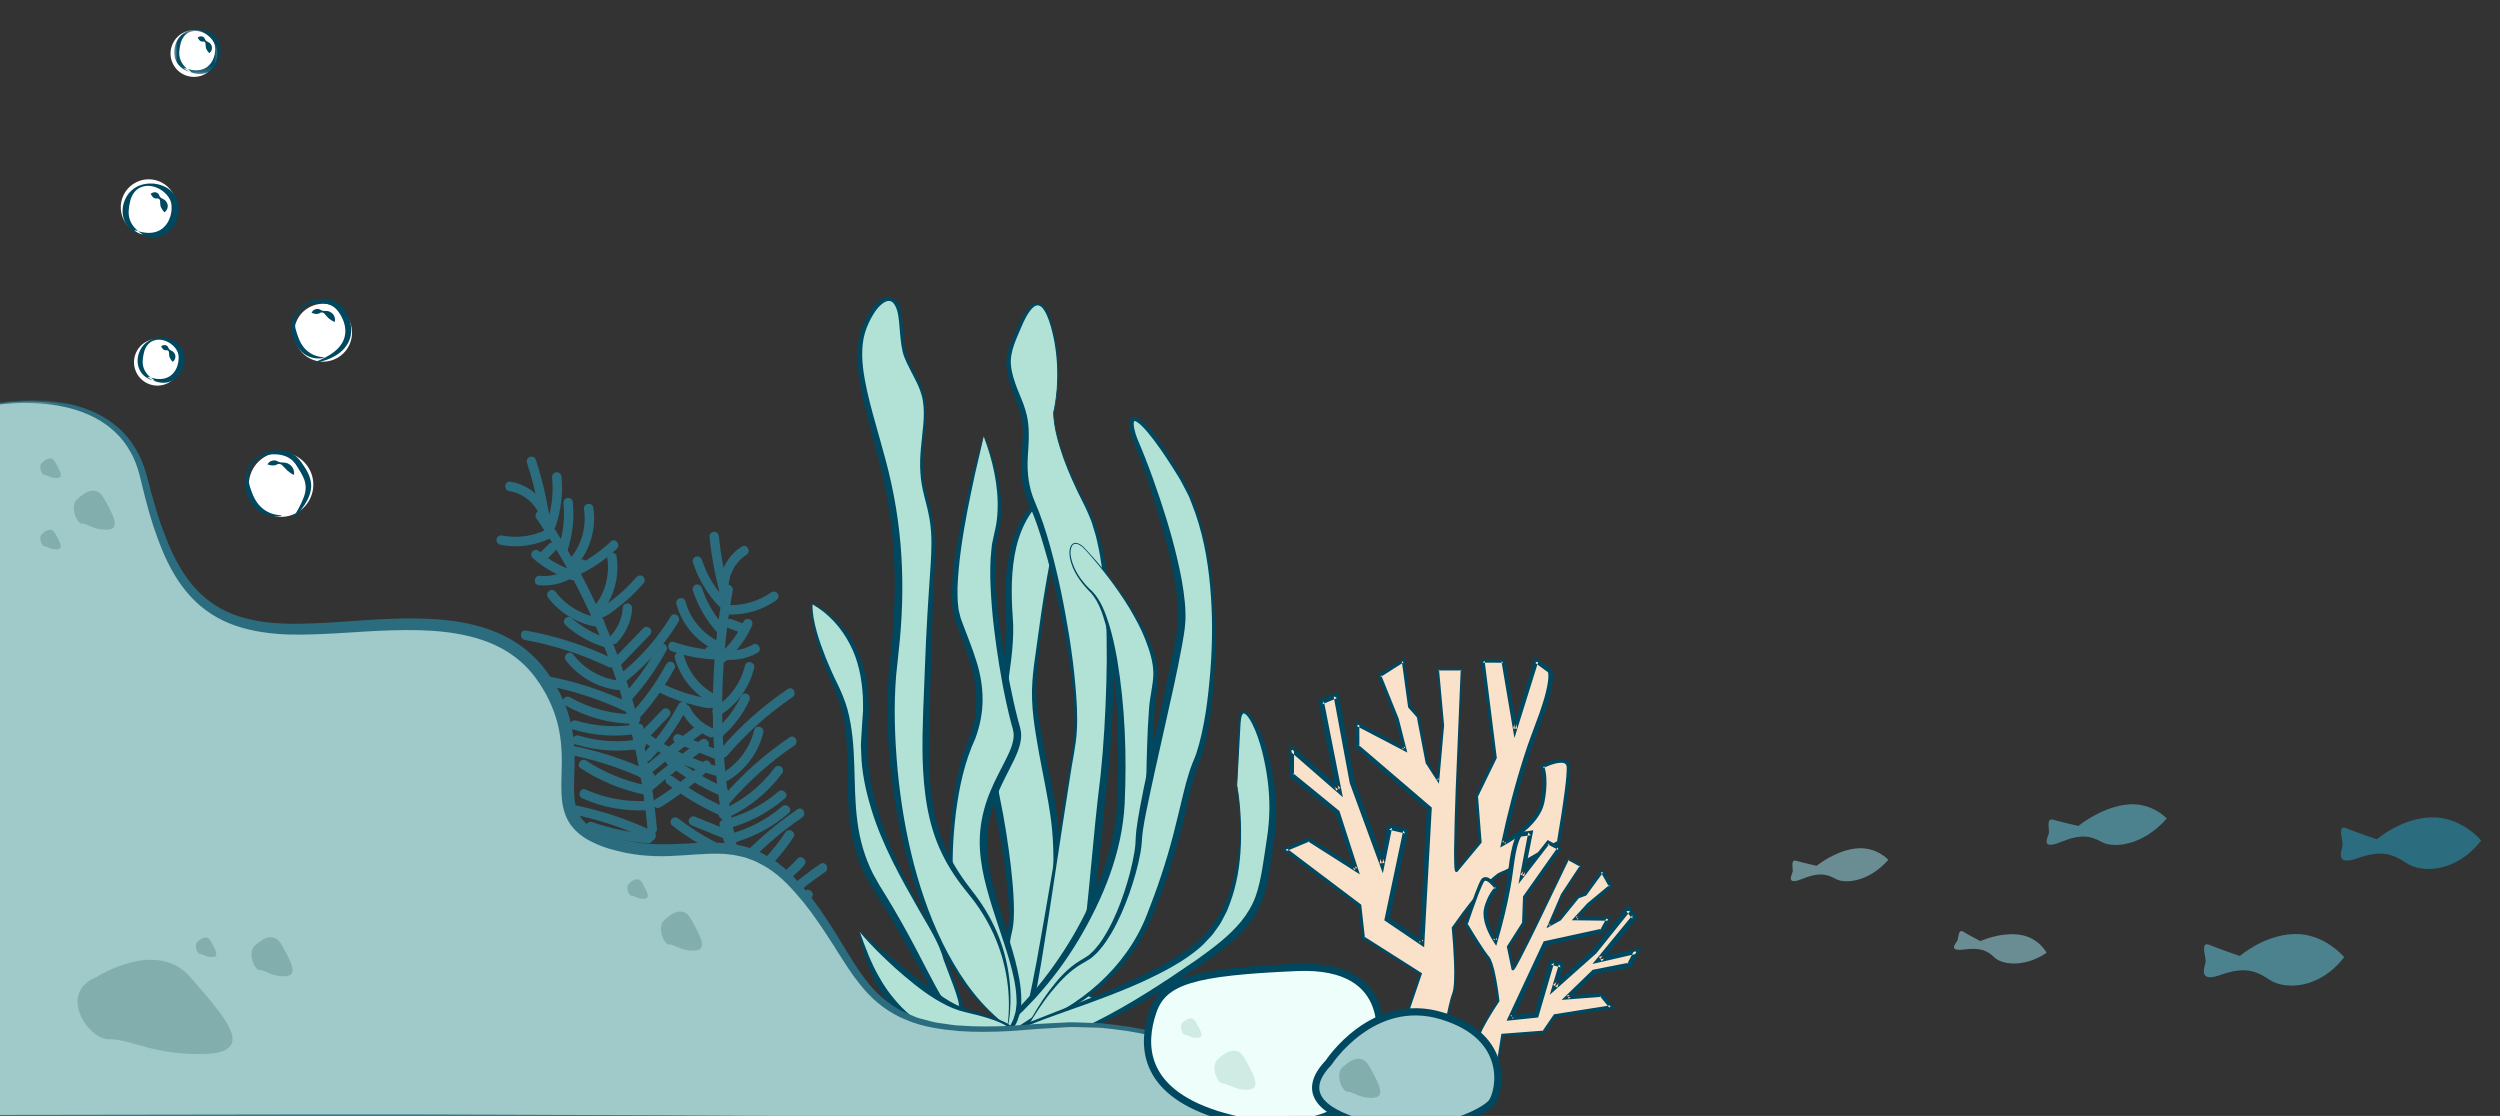 <?xml version="1.0" encoding="UTF-8"?>
<svg width="345px" height="154px" viewBox="0 0 345 154" version="1.1" xmlns="http://www.w3.org/2000/svg" xmlns:xlink="http://www.w3.org/1999/xlink">
    <rect x="0" y="0" width="345" height="154" fill="#333333" stroke="none"/>
    <title>img / Footer_left</title>
    <defs>
        <polygon id="path-1" points="0.037 0.613 6.515 0.613 6.515 6.831 0.037 6.831"></polygon>
        <polygon id="path-3" points="0 0.842 181.423 0.842 181.423 101.516 0 101.516"></polygon>
    </defs>
    <g id="img-/-Footer_left" stroke="none" stroke-width="1" fill="none" fill-rule="evenodd">
        <g id="Group-272" transform="translate(-2, 3)">
            <path d="M91.37,111.553 C90,96.184 84.703,81.284 76.016,68.527 C75.549,67.839 76.552,67.011 77.023,67.702 C85.839,80.653 91.265,95.753 92.656,111.362 C92.73,112.19 91.445,112.39 91.37,111.553" id="Fill-1" fill="#2B6D7F"></path>
            <path d="M76.72,68.892 C76.251,66.791 74.401,65.088 72.279,64.767 C71.454,64.642 71.594,63.349 72.424,63.475 C75.152,63.887 77.407,66.013 78.006,68.7 C78.083,69.042 77.788,69.389 77.459,69.439 C77.091,69.495 76.797,69.236 76.72,68.892" id="Fill-3" fill="#2B6D7F"></path>
            <path d="M75.929,60.398 C76.82,63.114 77.477,65.897 77.875,68.727 C77.992,69.554 76.706,69.751 76.589,68.919 C76.207,66.206 75.595,63.53 74.741,60.925 C74.631,60.591 74.727,60.22 75.072,60.067 C75.368,59.936 75.819,60.063 75.929,60.398" id="Fill-5" fill="#2B6D7F"></path>
            <path d="M79.477,62.722 C79.71,65.067 79.435,67.43 78.665,69.658 C78.391,70.45 77.179,69.98 77.452,69.19 C78.147,67.179 78.401,65.031 78.191,62.913 C78.156,62.565 78.378,62.229 78.738,62.174 C79.073,62.124 79.442,62.37 79.477,62.722" id="Fill-7" fill="#2B6D7F"></path>
            <path d="M81.045,66.262 C81.278,68.607 81.003,70.971 80.233,73.199 C79.96,73.991 78.747,73.521 79.021,72.73 C79.715,70.719 79.969,68.572 79.759,66.454 C79.724,66.105 79.947,65.769 80.306,65.715 C80.641,65.665 81.01,65.911 81.045,66.262" id="Fill-9" fill="#2B6D7F"></path>
            <path d="M83.874,67.058 C84.302,69.811 83.515,72.718 81.731,74.861 C81.506,75.13 81.122,75.223 80.823,75.008 C80.554,74.814 80.451,74.371 80.676,74.101 C82.256,72.204 82.968,69.693 82.588,67.25 C82.459,66.424 83.745,66.229 83.874,67.058" id="Fill-11" fill="#2B6D7F"></path>
            <path d="M87.09,73.799 C87.518,76.551 86.731,79.458 84.947,81.602 C84.722,81.871 84.338,81.964 84.039,81.749 C83.769,81.554 83.667,81.112 83.892,80.841 C85.471,78.944 86.184,76.434 85.804,73.991 C85.675,73.165 86.961,72.97 87.09,73.799" id="Fill-13" fill="#2B6D7F"></path>
            <path d="M87.124,72.734 C85.126,74.618 82.757,76.093 80.186,77.056 C79.406,77.348 78.874,76.162 79.659,75.868 C82.135,74.94 84.376,73.542 86.299,71.728 C86.909,71.153 87.728,72.164 87.124,72.734" id="Fill-15" fill="#2B6D7F"></path>
            <path d="M77.976,71.264 C75.857,72.309 73.404,72.641 71.085,72.184 C70.742,72.117 70.471,71.835 70.512,71.465 C70.549,71.139 70.884,70.824 71.23,70.892 C73.345,71.309 75.516,71.029 77.449,70.076 C78.2,69.705 78.726,70.895 77.976,71.264" id="Fill-17" fill="#2B6D7F"></path>
            <path d="M78.606,73.047 C78.132,73.516 77.658,73.985 77.184,74.454 C77.07,74.567 76.852,74.614 76.699,74.597 C76.544,74.579 76.364,74.49 76.269,74.363 C76.167,74.227 76.098,74.052 76.126,73.878 C76.153,73.702 76.233,73.573 76.36,73.448 C76.834,72.979 77.308,72.51 77.782,72.041 C77.895,71.929 78.114,71.881 78.266,71.898 C78.421,71.915 78.602,72.005 78.697,72.132 C78.799,72.269 78.867,72.443 78.84,72.616 C78.813,72.793 78.732,72.922 78.606,73.047" id="Fill-19" fill="#2B6D7F"></path>
            <path d="M82.837,75.219 C81.201,77.029 78.799,77.996 76.36,77.754 C75.527,77.672 75.67,76.38 76.505,76.462 C78.445,76.655 80.468,75.912 81.782,74.458 C82.017,74.198 82.383,74.09 82.69,74.311 C82.95,74.499 83.073,74.957 82.837,75.219" id="Fill-21" fill="#2B6D7F"></path>
            <path d="M84.84,81.225 C84.704,80.737 84.507,81.043 84.68,80.966 C84.725,80.947 84.798,80.941 84.847,80.923 C85.08,80.837 85.286,80.663 85.488,80.526 C86.029,80.156 86.554,79.762 87.061,79.347 C88.049,78.537 88.965,77.645 89.797,76.675 C90.025,76.409 90.402,76.311 90.704,76.528 C90.97,76.72 91.081,77.167 90.851,77.435 C89.74,78.73 88.503,79.913 87.138,80.939 C86.559,81.375 85.907,81.947 85.208,82.168 C84.484,82.398 83.774,82.202 83.554,81.416 C83.459,81.079 83.785,80.725 84.101,80.677 C84.484,80.621 84.745,80.885 84.84,81.225" id="Fill-23" fill="#2B6D7F"></path>
            <path d="M85.364,86.291 C83.427,85.68 81.614,84.662 80.089,83.321 C79.826,83.089 79.723,82.717 79.942,82.413 C80.132,82.149 80.585,82.033 80.85,82.267 C82.313,83.553 83.977,84.493 85.832,85.078 C86.167,85.184 86.325,85.605 86.205,85.918 C86.072,86.264 85.7,86.396 85.364,86.291" id="Fill-25" fill="#2B6D7F"></path>
            <path d="M80.853,77.032 C78.916,76.422 77.103,75.404 75.579,74.062 C75.314,73.831 75.213,73.459 75.431,73.155 C75.621,72.891 76.075,72.775 76.338,73.008 C77.802,74.295 79.466,75.235 81.322,75.819 C81.656,75.925 81.814,76.346 81.694,76.66 C81.561,77.005 81.189,77.138 80.853,77.032" id="Fill-27" fill="#2B6D7F"></path>
            <path d="M86.291,84.718 C86.186,84.829 86.311,84.697 86.323,84.684 C86.353,84.65 86.382,84.616 86.412,84.582 C86.478,84.507 86.54,84.431 86.602,84.354 C86.719,84.205 86.829,84.053 86.933,83.896 C87.037,83.738 87.133,83.576 87.225,83.411 C87.153,83.541 87.24,83.382 87.248,83.366 C87.269,83.326 87.287,83.286 87.308,83.246 C87.35,83.157 87.392,83.068 87.431,82.977 C87.582,82.63 87.704,82.272 87.794,81.905 C87.758,82.05 87.8,81.874 87.805,81.857 C87.814,81.813 87.823,81.769 87.832,81.725 C87.85,81.628 87.868,81.53 87.882,81.433 C87.912,81.238 87.931,81.04 87.945,80.843 C87.966,80.503 88.328,80.217 88.662,80.27 C89.023,80.326 89.26,80.625 89.237,80.989 C89.123,82.773 88.343,84.438 87.115,85.725 C86.879,85.971 86.392,85.891 86.201,85.633 C85.969,85.322 86.04,84.983 86.291,84.718" id="Fill-29" fill="#2B6D7F"></path>
            <path d="M85.984,89.052 C82.317,87.298 78.435,86.032 74.434,85.311 C73.615,85.163 73.753,83.869 74.579,84.019 C78.688,84.759 82.685,86.037 86.452,87.839 C87.203,88.198 86.74,89.414 85.984,89.052" id="Fill-31" fill="#2B6D7F"></path>
            <path d="M88.448,95.248 C84.781,93.494 80.899,92.227 76.898,91.506 C76.079,91.358 76.217,90.065 77.043,90.214 C81.152,90.955 85.149,92.233 88.916,94.035 C89.667,94.394 89.204,95.609 88.448,95.248" id="Fill-33" fill="#2B6D7F"></path>
            <path d="M91.493,104.772 C87.826,103.018 83.944,101.751 79.943,101.03 C79.124,100.882 79.262,99.588 80.088,99.738 C84.197,100.479 88.194,101.757 91.961,103.559 C92.712,103.918 92.249,105.133 91.493,104.772" id="Fill-35" fill="#2B6D7F"></path>
            <path d="M91.659,112.936 C87.992,111.182 84.11,109.915 80.11,109.194 C79.291,109.046 79.428,107.753 80.255,107.902 C84.363,108.643 88.361,109.921 92.127,111.723 C92.878,112.082 92.415,113.297 91.659,112.936" id="Fill-37" fill="#2B6D7F"></path>
            <path d="M87.774,89.851 C90.472,87.661 92.76,85.031 94.568,82.063 C95.004,81.346 96.055,82.113 95.623,82.823 C93.761,85.88 91.377,88.602 88.598,90.858 C87.947,91.385 87.124,90.379 87.774,89.851" id="Fill-39" fill="#2B6D7F"></path>
            <path d="M87.151,92.213 C84.376,91.842 81.796,90.362 80.094,88.135 C79.587,87.471 80.592,86.646 81.101,87.312 C82.601,89.275 84.843,90.593 87.296,90.92 C88.124,91.031 87.984,92.323 87.151,92.213" id="Fill-41" fill="#2B6D7F"></path>
            <path d="M84.695,83.554 C81.92,83.183 79.34,81.703 77.638,79.476 C77.131,78.812 78.136,77.987 78.645,78.653 C80.145,80.616 82.387,81.934 84.84,82.261 C85.668,82.372 85.528,83.665 84.695,83.554" id="Fill-43" fill="#2B6D7F"></path>
            <path d="M87.911,93.019 C89.811,90.971 91.467,88.69 92.788,86.228 C92.954,85.918 93.272,85.718 93.629,85.855 C93.925,85.969 94.168,86.384 94.001,86.696 C92.623,89.262 90.948,91.643 88.966,93.78 C88.727,94.037 88.368,94.149 88.058,93.926 C87.801,93.741 87.671,93.278 87.911,93.019" id="Fill-45" fill="#2B6D7F"></path>
            <path d="M89.02,95.523 C90.921,93.475 92.576,91.194 93.897,88.732 C94.064,88.422 94.382,88.221 94.739,88.359 C95.034,88.473 95.278,88.888 95.111,89.2 C93.733,91.766 92.058,94.147 90.076,96.283 C89.837,96.541 89.478,96.653 89.168,96.43 C88.91,96.245 88.781,95.782 89.02,95.523" id="Fill-47" fill="#2B6D7F"></path>
            <path d="M90.728,101.061 C92.629,99.014 94.284,96.732 95.606,94.27 C95.772,93.96 96.09,93.76 96.447,93.897 C96.743,94.011 96.986,94.426 96.819,94.738 C95.441,97.304 93.766,99.685 91.784,101.822 C91.544,102.079 91.186,102.192 90.876,101.968 C90.618,101.783 90.489,101.32 90.728,101.061" id="Fill-49" fill="#2B6D7F"></path>
            <path d="M89.644,96.873 C86.243,96.897 82.899,95.984 79.948,94.305 C79.643,94.13 79.611,93.659 79.801,93.397 C80.024,93.087 80.402,93.076 80.708,93.249 C83.466,94.82 86.622,95.603 89.789,95.581 C90.14,95.579 90.398,95.98 90.363,96.299 C90.32,96.683 89.997,96.871 89.644,96.873" id="Fill-51" fill="#2B6D7F"></path>
            <path d="M90.643,100.269 C87.563,100.834 84.391,100.636 81.396,99.726 C80.595,99.482 81.067,98.271 81.865,98.513 C84.645,99.358 87.596,99.507 90.451,98.983 C91.273,98.832 91.467,100.118 90.643,100.269" id="Fill-53" fill="#2B6D7F"></path>
            <path d="M90.292,98.195 C87.212,98.761 84.04,98.563 81.046,97.653 C80.244,97.409 80.717,96.197 81.514,96.44 C84.294,97.285 87.245,97.434 90.1,96.909 C90.923,96.758 91.116,98.044 90.292,98.195" id="Fill-55" fill="#2B6D7F"></path>
            <path d="M89.211,99.291 C90.627,97.825 92.043,96.36 93.459,94.895 C93.703,94.642 94.17,94.736 94.374,94.985 C94.618,95.284 94.528,95.647 94.283,95.9 C92.867,97.366 91.451,98.831 90.035,100.297 C89.791,100.55 89.324,100.455 89.12,100.206 C88.876,99.907 88.966,99.544 89.211,99.291" id="Fill-57" fill="#2B6D7F"></path>
            <path d="M86.567,88.05 C87.983,86.585 89.399,85.119 90.815,83.654 C91.059,83.402 91.526,83.495 91.73,83.745 C91.974,84.043 91.884,84.406 91.639,84.66 C90.223,86.125 88.807,87.591 87.391,89.056 C87.147,89.309 86.68,89.214 86.476,88.965 C86.232,88.667 86.322,88.304 86.567,88.05" id="Fill-59" fill="#2B6D7F"></path>
            <path d="M90.904,106.649 C87.777,105.995 84.807,104.771 82.135,103.018 C81.433,102.558 82.197,101.505 82.895,101.963 C85.372,103.587 88.149,104.75 91.049,105.357 C91.392,105.429 91.665,105.704 91.623,106.076 C91.586,106.399 91.25,106.721 90.904,106.649" id="Fill-61" fill="#2B6D7F"></path>
            <path d="M90.283,103.306 C92.766,101.206 95.324,99.198 97.952,97.283 C98.626,96.791 99.453,97.795 98.776,98.288 C96.148,100.203 93.59,102.212 91.107,104.312 C90.467,104.853 89.644,103.846 90.283,103.306" id="Fill-63" fill="#2B6D7F"></path>
            <path d="M91.085,105.118 C93.568,103.018 96.126,101.01 98.754,99.095 C99.428,98.603 100.255,99.607 99.578,100.1 C96.95,102.015 94.392,104.024 91.909,106.124 C91.269,106.665 90.447,105.657 91.085,105.118" id="Fill-65" fill="#2B6D7F"></path>
            <path d="M91.254,108.813 C88.204,108.966 85.153,108.422 82.362,107.174 C81.6,106.834 82.065,105.62 82.83,105.961 C85.409,107.115 88.237,107.669 91.062,107.526 C91.412,107.508 91.745,107.702 91.801,108.074 C91.849,108.395 91.607,108.794 91.254,108.813" id="Fill-67" fill="#2B6D7F"></path>
            <path d="M92.38,107.355 C94.797,105.852 97.047,104.097 99.092,102.117 C99.694,101.535 100.513,102.545 99.916,103.124 C97.87,105.103 95.622,106.858 93.204,108.361 C92.906,108.545 92.531,108.566 92.289,108.27 C92.089,108.026 92.08,107.542 92.38,107.355" id="Fill-69" fill="#2B6D7F"></path>
            <path d="M91.425,113.365 C88.644,113.171 85.894,112.594 83.265,111.663 C82.475,111.384 82.945,110.171 83.733,110.45 C86.262,111.345 88.894,111.886 91.571,112.073 C92.405,112.131 92.26,113.423 91.425,113.365" id="Fill-71" fill="#2B6D7F"></path>
            <path d="M106.518,124.063 C101.543,109.457 100.35,93.688 103.122,78.505 C103.27,77.687 102.018,77.336 101.868,78.16 C99.055,93.571 100.212,109.576 105.265,124.409 C105.533,125.196 106.789,124.858 106.518,124.063" id="Fill-73" fill="#2B6D7F"></path>
            <path d="M102.626,79.124 C102.204,77.014 103.204,74.707 105.014,73.554 C105.719,73.105 105.067,71.979 104.359,72.431 C102.032,73.913 100.832,76.77 101.373,79.47 C101.441,79.813 101.85,80.012 102.171,79.924 C102.531,79.825 102.695,79.47 102.626,79.124" id="Fill-75" fill="#2B6D7F"></path>
            <path d="M99.907,71.038 C100.193,73.882 100.72,76.692 101.503,79.442 C101.732,80.246 102.986,79.903 102.757,79.097 C102.006,76.46 101.482,73.766 101.207,71.038 C101.172,70.689 100.933,70.389 100.557,70.389 C100.233,70.389 99.872,70.686 99.907,71.038" id="Fill-77" fill="#2B6D7F"></path>
            <path d="M97.606,74.6 C98.343,76.838 99.552,78.888 101.157,80.613 C101.73,81.226 102.647,80.305 102.078,79.693 C100.627,78.136 99.525,76.276 98.859,74.254 C98.749,73.921 98.41,73.704 98.059,73.8 C97.733,73.89 97.496,74.265 97.606,74.6" id="Fill-79" fill="#2B6D7F"></path>
            <path d="M97.606,78.473 C98.343,80.711 99.552,82.761 101.157,84.485 C101.73,85.099 102.647,84.178 102.078,83.566 C100.627,82.009 99.525,80.149 98.859,78.127 C98.749,77.794 98.41,77.577 98.059,77.673 C97.733,77.763 97.496,78.138 97.606,78.473" id="Fill-81" fill="#2B6D7F"></path>
            <path d="M95.342,80.347 C96.066,83.036 97.963,85.375 100.463,86.612 C100.777,86.768 101.166,86.697 101.352,86.378 C101.52,86.091 101.435,85.646 101.119,85.49 C98.906,84.395 97.238,82.388 96.595,80.001 C96.378,79.194 95.124,79.536 95.342,80.347" id="Fill-83" fill="#2B6D7F"></path>
            <path d="M95.133,87.813 C95.857,90.502 97.754,92.841 100.254,94.078 C100.569,94.234 100.957,94.163 101.143,93.844 C101.311,93.557 101.226,93.112 100.91,92.956 C98.697,91.861 97.029,89.854 96.387,87.467 C96.17,86.66 94.915,87.002 95.133,87.813" id="Fill-85" fill="#2B6D7F"></path>
            <path d="M94.671,86.853 C97.26,87.765 100.024,88.154 102.764,87.993 C103.596,87.944 103.601,86.643 102.764,86.693 C100.126,86.848 97.509,86.478 95.017,85.599 C94.226,85.32 93.886,86.576 94.671,86.853" id="Fill-87" fill="#2B6D7F"></path>
            <path d="M102.439,81.802 C104.799,81.899 107.177,81.208 109.111,79.852 C109.397,79.65 109.531,79.282 109.344,78.962 C109.177,78.678 108.743,78.527 108.454,78.729 C106.691,79.966 104.593,80.59 102.439,80.502 C101.603,80.468 101.603,81.768 102.439,81.802" id="Fill-89" fill="#2B6D7F"></path>
            <path d="M102.585,83.688 C103.208,83.924 103.832,84.161 104.455,84.398 C104.604,84.455 104.823,84.41 104.956,84.333 C105.091,84.253 105.219,84.099 105.254,83.944 C105.293,83.777 105.284,83.59 105.189,83.443 C105.093,83.293 104.967,83.208 104.801,83.144 C104.177,82.908 103.554,82.67 102.93,82.434 C102.781,82.377 102.562,82.422 102.43,82.5 C102.294,82.579 102.166,82.733 102.131,82.888 C102.093,83.054 102.101,83.242 102.196,83.389 C102.293,83.539 102.418,83.625 102.585,83.688" id="Fill-91" fill="#2B6D7F"></path>
            <path d="M99.597,87.387 C101.826,88.379 104.414,88.29 106.546,87.081 C107.274,86.668 106.619,85.545 105.89,85.958 C104.194,86.92 102.044,87.062 100.253,86.265 C99.933,86.121 99.555,86.171 99.364,86.497 C99.202,86.775 99.275,87.243 99.597,87.387" id="Fill-93" fill="#2B6D7F"></path>
            <path d="M100.199,93.69 C100.126,93.189 100.429,93.389 100.241,93.389 C100.192,93.389 100.123,93.414 100.071,93.417 C99.823,93.433 99.564,93.357 99.323,93.313 C98.679,93.194 98.04,93.047 97.408,92.873 C96.177,92.533 94.978,92.087 93.824,91.539 C93.508,91.387 93.123,91.451 92.935,91.772 C92.769,92.055 92.85,92.509 93.168,92.661 C94.709,93.394 96.319,93.975 97.982,94.36 C98.689,94.523 99.516,94.783 100.245,94.702 C101.001,94.618 101.57,94.151 101.453,93.344 C101.402,92.997 100.962,92.805 100.653,92.89 C100.28,92.993 100.149,93.34 100.199,93.69" id="Fill-95" fill="#2B6D7F"></path>
            <path d="M101.772,98.534 C103.295,97.191 104.54,95.526 105.392,93.681 C105.539,93.363 105.481,92.981 105.158,92.793 C104.878,92.629 104.417,92.706 104.269,93.026 C103.452,94.795 102.312,96.329 100.853,97.615 C100.589,97.847 100.616,98.297 100.853,98.534 C101.114,98.796 101.508,98.767 101.772,98.534" id="Fill-97" fill="#2B6D7F"></path>
            <path d="M102.145,88.242 C103.668,86.898 104.913,85.233 105.764,83.389 C105.911,83.071 105.854,82.689 105.531,82.5 C105.25,82.336 104.789,82.413 104.642,82.733 C103.825,84.503 102.685,86.036 101.226,87.322 C100.962,87.555 100.988,88.005 101.226,88.242 C101.487,88.503 101.881,88.474 102.145,88.242" id="Fill-99" fill="#2B6D7F"></path>
            <path d="M100.288,97.472 C100.43,97.531 100.262,97.46 100.245,97.452 C100.204,97.434 100.163,97.415 100.122,97.396 C100.033,97.354 99.945,97.31 99.857,97.264 C99.69,97.176 99.527,97.08 99.368,96.979 C99.209,96.877 99.055,96.769 98.904,96.655 C99.023,96.744 98.88,96.634 98.866,96.623 C98.831,96.595 98.797,96.567 98.763,96.537 C98.687,96.474 98.613,96.409 98.54,96.341 C98.263,96.085 98.005,95.807 97.774,95.509 C97.865,95.627 97.756,95.483 97.746,95.469 C97.719,95.433 97.693,95.396 97.667,95.359 C97.611,95.278 97.556,95.196 97.502,95.113 C97.396,94.946 97.298,94.774 97.207,94.599 C97.049,94.297 96.603,94.182 96.318,94.366 C96.01,94.564 95.916,94.932 96.084,95.255 C96.912,96.84 98.299,98.046 99.942,98.726 C100.257,98.856 100.67,98.585 100.742,98.272 C100.828,97.893 100.625,97.612 100.288,97.472" id="Fill-101" fill="#2B6D7F"></path>
            <path d="M102.324,101.31 C104.966,98.22 108.002,95.49 111.367,93.209 C112.056,92.743 111.406,91.616 110.711,92.086 C107.255,94.429 104.118,97.217 101.405,100.39 C100.864,101.023 101.78,101.947 102.324,101.31" id="Fill-103" fill="#2B6D7F"></path>
            <path d="M102.582,107.972 C105.225,104.883 108.26,102.153 111.626,99.871 C112.314,99.405 111.665,98.278 110.969,98.749 C107.513,101.091 104.376,103.879 101.663,107.053 C101.123,107.686 102.037,108.61 102.582,107.972" id="Fill-105" fill="#2B6D7F"></path>
            <path d="M103.657,117.912 C106.298,114.823 109.335,112.094 112.7,109.811 C113.388,109.346 112.739,108.219 112.044,108.689 C108.588,111.031 105.451,113.82 102.738,116.993 C102.197,117.626 103.112,118.55 103.657,117.912" id="Fill-107" fill="#2B6D7F"></path>
            <path d="M106.814,125.444 C109.454,122.355 112.492,119.624 115.856,117.343 C116.546,116.877 115.895,115.75 115.201,116.221 C111.745,118.563 108.608,121.351 105.894,124.525 C105.353,125.158 106.269,126.082 106.814,125.444" id="Fill-109" fill="#2B6D7F"></path>
            <path d="M101.011,102.765 C97.657,101.856 94.499,100.379 91.644,98.397 C90.955,97.919 90.304,99.045 90.988,99.52 C93.928,101.561 97.211,103.082 100.666,104.019 C101.474,104.238 101.819,102.985 101.011,102.765" id="Fill-111" fill="#2B6D7F"></path>
            <path d="M102.538,104.672 C104.925,103.208 106.684,100.811 107.337,98.085 C107.532,97.272 106.279,96.925 106.083,97.739 C105.507,100.143 103.991,102.256 101.882,103.549 C101.169,103.985 101.822,105.11 102.538,104.672" id="Fill-113" fill="#2B6D7F"></path>
            <path d="M101.275,95.76 C103.662,94.296 105.421,91.899 106.074,89.173 C106.269,88.36 105.016,88.013 104.82,88.827 C104.244,91.231 102.728,93.344 100.619,94.637 C99.906,95.073 100.559,96.198 101.275,95.76" id="Fill-115" fill="#2B6D7F"></path>
            <path d="M102.17,105.716 C99.604,104.614 97.165,103.199 94.96,101.484 C94.683,101.269 94.31,101.214 94.04,101.484 C93.816,101.708 93.761,102.186 94.04,102.403 C96.34,104.192 98.836,105.689 101.514,106.839 C101.836,106.977 102.211,106.935 102.403,106.606 C102.564,106.332 102.494,105.856 102.17,105.716" id="Fill-117" fill="#2B6D7F"></path>
            <path d="M102.17,108.456 C99.604,107.353 97.165,105.938 94.96,104.222 C94.683,104.007 94.31,103.953 94.04,104.222 C93.816,104.447 93.761,104.925 94.04,105.142 C96.34,106.93 98.836,108.428 101.514,109.578 C101.836,109.716 102.211,109.674 102.403,109.344 C102.564,109.07 102.494,108.594 102.17,108.456" id="Fill-119" fill="#2B6D7F"></path>
            <path d="M102.853,114.21 C100.287,113.108 97.847,111.693 95.642,109.978 C95.365,109.762 94.993,109.708 94.722,109.978 C94.499,110.202 94.444,110.68 94.722,110.897 C97.022,112.686 99.519,114.183 102.197,115.333 C102.519,115.471 102.894,115.429 103.085,115.1 C103.246,114.825 103.177,114.35 102.853,114.21" id="Fill-121" fill="#2B6D7F"></path>
            <path d="M102.147,109.942 C105.266,108.587 107.954,106.397 109.972,103.666 C110.18,103.382 110.019,102.94 109.739,102.776 C109.407,102.583 109.058,102.726 108.849,103.009 C106.963,105.562 104.397,107.556 101.492,108.82 C101.169,108.96 101.096,109.431 101.258,109.709 C101.453,110.042 101.825,110.083 102.147,109.942" id="Fill-123" fill="#2B6D7F"></path>
            <path d="M102.609,113.452 C105.654,112.722 108.474,111.255 110.843,109.209 C111.477,108.661 110.554,107.745 109.923,108.29 C107.724,110.189 105.087,111.521 102.264,112.198 C101.45,112.393 101.795,113.647 102.609,113.452" id="Fill-125" fill="#2B6D7F"></path>
            <path d="M102.09,111.413 C105.135,110.683 107.955,109.216 110.323,107.171 C110.958,106.624 110.035,105.707 109.404,106.251 C107.205,108.15 104.568,109.483 101.744,110.159 C100.931,110.355 101.276,111.609 102.09,111.413" id="Fill-127" fill="#2B6D7F"></path>
            <path d="M103.523,111.978 C101.634,111.211 99.746,110.446 97.858,109.679 C97.532,109.547 97.144,109.824 97.058,110.133 C96.956,110.505 97.186,110.801 97.512,110.933 C99.4,111.7 101.289,112.465 103.177,113.232 C103.502,113.364 103.892,113.088 103.977,112.778 C104.079,112.406 103.85,112.111 103.523,111.978" id="Fill-129" fill="#2B6D7F"></path>
            <path d="M101.385,100.63 C99.497,99.863 97.608,99.098 95.72,98.331 C95.394,98.199 95.006,98.475 94.92,98.785 C94.818,99.157 95.048,99.452 95.374,99.585 C97.263,100.351 99.151,101.117 101.039,101.883 C101.365,102.015 101.754,101.739 101.839,101.429 C101.941,101.058 101.712,100.762 101.385,100.63" id="Fill-131" fill="#2B6D7F"></path>
            <path d="M104.957,119.39 C107.549,117.525 109.769,115.203 111.502,112.518 C111.957,111.813 110.832,111.161 110.379,111.862 C108.773,114.35 106.706,116.537 104.3,118.268 C104.016,118.472 103.877,118.833 104.067,119.158 C104.231,119.438 104.669,119.596 104.957,119.39" id="Fill-133" fill="#2B6D7F"></path>
            <path d="M104.169,116.082 C101.048,115.169 97.896,114.368 94.718,113.683 C93.902,113.507 93.553,114.76 94.372,114.936 C97.55,115.622 100.703,116.423 103.823,117.336 C104.628,117.571 104.972,116.316 104.169,116.082" id="Fill-135" fill="#2B6D7F"></path>
            <path d="M104.169,118.064 C101.048,117.151 97.896,116.35 94.718,115.665 C93.902,115.488 93.553,116.741 94.372,116.918 C97.55,117.604 100.703,118.404 103.823,119.317 C104.628,119.552 104.972,118.298 104.169,118.064" id="Fill-137" fill="#2B6D7F"></path>
            <path d="M105.513,121.51 C108.364,120.415 110.932,118.681 112.978,116.409 C113.537,115.789 112.62,114.867 112.059,115.49 C110.168,117.589 107.807,119.242 105.167,120.256 C104.84,120.382 104.614,120.694 104.713,121.056 C104.799,121.369 105.183,121.636 105.513,121.51" id="Fill-139" fill="#2B6D7F"></path>
            <path d="M103.893,120.633 C101.074,120.238 98.307,119.545 95.634,118.565 C94.848,118.276 94.509,119.531 95.289,119.818 C97.961,120.799 100.728,121.492 103.547,121.887 C103.894,121.936 104.246,121.802 104.347,121.433 C104.431,121.129 104.243,120.682 103.893,120.633" id="Fill-141" fill="#2B6D7F"></path>
            <path d="M107.2,125.742 C109.665,124.437 111.945,122.796 113.971,120.88 C114.58,120.304 113.659,119.386 113.052,119.961 C111.102,121.804 108.915,123.364 106.544,124.619 C105.804,125.011 106.46,126.133 107.2,125.742" id="Fill-143" fill="#2B6D7F"></path>
            <path d="M31.664,2.979 C32.441,4.582 31.771,6.51 30.169,7.288 C28.566,8.065 26.638,7.396 25.86,5.793 C25.083,4.191 25.752,2.261 27.355,1.484 C28.957,0.708 30.887,1.376 31.664,2.979" id="Fill-145" fill="#FFFFFF"></path>
            <path d="M25.988,23.916 C26.917,25.831 26.117,28.137 24.202,29.065 C22.287,29.993 19.982,29.194 19.054,27.279 C18.125,25.364 18.925,23.059 20.84,22.131 C22.755,21.202 25.06,22.002 25.988,23.916" id="Fill-147" fill="#FFFFFF"></path>
            <path d="M50.18,41.173 C51.142,43.157 50.313,45.546 48.329,46.508 C46.346,47.47 43.957,46.642 42.995,44.657 C42.033,42.673 42.861,40.284 44.846,39.322 C46.829,38.36 49.218,39.19 50.18,41.173" id="Fill-149" fill="#FFFFFF"></path>
            <path d="M44.794,61.937 C45.865,64.148 44.943,66.808 42.731,67.88 C40.522,68.952 37.861,68.029 36.789,65.818 C35.718,63.608 36.641,60.948 38.852,59.875 C41.062,58.804 43.721,59.727 44.794,61.937" id="Fill-151" fill="#FFFFFF"></path>
            <path d="M40.808,68.189 C39.728,68.437 38.491,68.164 37.592,67.406 C36.678,66.665 36.141,65.56 35.905,64.469 C35.665,63.357 35.803,62.119 36.436,61.177 C37.077,60.251 38.059,59.596 39.154,59.303 C40.238,59.032 41.505,59.058 42.527,59.743 L42.899,60.008 C43.01,60.113 43.111,60.23 43.217,60.342 C43.447,60.574 43.566,60.791 43.741,61.014 C44.06,61.468 44.356,61.95 44.596,62.482 C44.823,63.015 44.983,63.626 44.94,64.235 C44.902,64.844 44.704,65.407 44.46,65.918 C43.947,66.935 43.243,67.784 42.486,68.572 C42.471,68.587 42.446,68.588 42.43,68.573 C42.416,68.56 42.414,68.54 42.424,68.524 C42.973,67.585 43.54,66.653 43.896,65.676 C44.29,64.703 44.285,63.717 43.831,62.821 C43.625,62.363 43.345,61.921 43.063,61.472 C42.915,61.262 42.773,60.996 42.619,60.839 C42.542,60.752 42.472,60.657 42.392,60.571 L42.111,60.351 C41.338,59.774 40.261,59.616 39.24,59.724 C38.216,59.856 37.202,60.413 36.652,61.312 C36.113,62.237 36.222,63.341 36.537,64.304 C36.843,65.294 37.264,66.251 37.993,66.95 C38.705,67.655 39.722,68.069 40.796,68.111 L40.801,68.112 C40.822,68.112 40.839,68.13 40.838,68.152 C40.838,68.17 40.825,68.185 40.808,68.189" id="Fill-153" fill="#004760"></path>
            <path d="M38.936,61.043 C39.181,60.655 39.589,60.493 39.985,60.538 C40.187,60.581 40.372,60.717 40.551,60.769 C40.729,60.83 40.92,60.82 41.125,60.831 C41.543,60.825 41.956,61.029 42.231,61.33 C42.5,61.646 42.632,62.055 42.574,62.483 C42.571,62.509 42.547,62.527 42.521,62.523 C42.516,62.523 42.508,62.52 42.504,62.518 C42.11,62.317 41.876,62.103 41.632,61.914 C41.427,61.684 41.215,61.499 40.972,61.232 C40.847,61.105 40.685,61.02 40.513,61.02 C40.338,61.019 40.165,61.138 40.01,61.19 C39.692,61.267 39.388,61.242 38.967,61.114 L38.962,61.113 C38.937,61.105 38.923,61.079 38.931,61.055 C38.932,61.05 38.934,61.046 38.936,61.043" id="Fill-155" fill="#004760"></path>
            <path d="M46.659,46.38 C45.591,46.653 44.337,46.298 43.525,45.452 C42.689,44.615 42.304,43.487 42.226,42.362 C42.164,41.204 42.692,40.081 43.531,39.367 C44.368,38.651 45.465,38.197 46.622,38.216 C47.195,38.233 47.786,38.359 48.31,38.654 C48.844,38.934 49.279,39.415 49.587,39.875 C50.233,40.812 50.619,42.011 50.42,43.202 C50.23,44.404 49.403,45.383 48.467,45.978 C47.515,46.581 46.453,46.903 45.39,47.08 C45.368,47.083 45.348,47.069 45.345,47.048 C45.342,47.028 45.353,47.011 45.37,47.004 C46.366,46.612 47.345,46.173 48.142,45.526 C48.947,44.898 49.535,44.038 49.633,43.086 C49.751,42.14 49.434,41.161 48.909,40.321 C48.634,39.887 48.35,39.534 47.941,39.287 C47.54,39.041 47.071,38.871 46.577,38.815 C45.601,38.675 44.493,38.887 43.69,39.553 C43.285,39.877 42.983,40.321 42.828,40.807 C42.676,41.296 42.682,41.813 42.772,42.303 C43.034,43.267 43.345,44.281 43.992,45.017 C44.617,45.764 45.582,46.244 46.647,46.302 L46.651,46.303 C46.673,46.304 46.69,46.322 46.688,46.344 C46.687,46.361 46.675,46.376 46.659,46.38" id="Fill-157" fill="#004760"></path>
            <path d="M45.017,40.114 C45.221,39.743 45.585,39.589 45.936,39.635 C46.117,39.678 46.279,39.814 46.436,39.862 C46.593,39.921 46.761,39.906 46.946,39.908 C47.323,39.885 47.697,40.066 47.942,40.334 C48.179,40.618 48.288,40.988 48.21,41.378 C48.205,41.404 48.179,41.422 48.152,41.416 C48.149,41.416 48.142,41.413 48.139,41.412 C47.767,41.251 47.555,41.075 47.343,40.918 C47.168,40.72 46.995,40.56 46.793,40.309 C46.688,40.19 46.548,40.11 46.398,40.114 C46.245,40.116 46.094,40.236 45.961,40.288 C45.687,40.363 45.428,40.329 45.048,40.185 L45.043,40.183 C45.017,40.174 45.005,40.145 45.015,40.12 C45.015,40.118 45.016,40.116 45.017,40.114" id="Fill-159" fill="#004760"></path>
            <path d="M21.613,29.395 C20.651,29.212 19.695,28.593 19.236,27.602 C18.771,26.621 18.843,25.45 19.262,24.535 C19.671,23.566 20.521,22.811 21.476,22.522 C22.43,22.224 23.48,22.257 24.443,22.631 C25.405,22.987 26.27,23.816 26.548,24.925 C26.789,25.991 26.628,27.104 26.068,28.039 C25.535,28.98 24.506,29.666 23.436,29.743 C22.365,29.816 21.382,29.427 20.601,28.857 C20.579,28.841 20.575,28.812 20.59,28.791 C20.603,28.774 20.625,28.767 20.644,28.774 C21.546,29.083 22.493,29.255 23.33,29.045 C24.171,28.862 24.829,28.286 25.222,27.556 C25.603,26.827 25.766,25.933 25.642,25.123 C25.505,24.343 24.919,23.648 24.173,23.176 C23.429,22.707 22.439,22.479 21.569,22.794 C20.676,23.086 20.15,23.94 19.961,24.776 C19.754,25.651 19.638,26.516 19.917,27.315 C20.183,28.113 20.837,28.804 21.642,29.306 L21.647,29.309 C21.669,29.323 21.675,29.351 21.662,29.374 C21.651,29.39 21.632,29.399 21.613,29.395" id="Fill-161" fill="#004760"></path>
            <path d="M22.834,23.716 C23.191,23.45 23.578,23.49 23.832,23.717 C23.951,23.852 23.997,24.068 24.096,24.188 C24.188,24.317 24.337,24.377 24.5,24.461 C24.846,24.607 25.076,24.945 25.143,25.289 C25.186,25.644 25.067,26.003 24.75,26.267 C24.723,26.289 24.68,26.283 24.657,26.258 C24.372,25.945 24.265,25.719 24.168,25.509 C24.128,25.281 24.091,25.088 24.093,24.774 C24.084,24.622 24.023,24.482 23.899,24.419 C23.774,24.354 23.581,24.405 23.45,24.397 C23.198,24.343 23.035,24.177 22.822,23.809 L22.817,23.801 C22.8,23.772 22.808,23.736 22.834,23.716" id="Fill-163" fill="#004760"></path>
            <g id="Group-167" transform="translate(26, 0.387)">
                <mask id="mask-2" fill="white">
                    <use xlink:href="#path-1"></use>
                </mask>
                <g id="Clip-166"></g>
                <path d="M2.294,6.533 C1.489,6.38 0.689,5.862 0.304,5.032 C-0.084,4.211 -0.024,3.231 0.327,2.466 C0.669,1.654 1.38,1.022 2.18,0.78 C2.978,0.531 3.856,0.558 4.662,0.872 C5.467,1.17 6.191,1.864 6.424,2.792 C6.626,3.684 6.491,4.615 6.023,5.397 C5.576,6.185 4.715,6.76 3.82,6.823 C2.924,6.885 2.1,6.559 1.447,6.083 C1.429,6.069 1.425,6.045 1.438,6.027 C1.449,6.012 1.467,6.008 1.483,6.012 C2.238,6.272 3.03,6.416 3.731,6.24 C4.435,6.087 4.986,5.604 5.315,4.993 C5.634,4.384 5.77,3.636 5.666,2.957 C5.551,2.305 5.061,1.723 4.436,1.329 C3.814,0.935 2.985,0.745 2.257,1.009 C1.51,1.254 1.069,1.968 0.911,2.667 C0.738,3.399 0.641,4.123 0.875,4.792 C1.097,5.46 1.644,6.038 2.318,6.458 L2.322,6.461 C2.341,6.472 2.346,6.496 2.335,6.514 C2.326,6.529 2.31,6.536 2.294,6.533" id="Fill-165" fill="#004760" mask="url(#mask-2)"></path>
            </g>
            <path d="M29.316,2.167 C29.614,1.944 29.938,1.979 30.151,2.168 C30.251,2.281 30.289,2.461 30.371,2.562 C30.448,2.67 30.573,2.721 30.709,2.791 C31,2.912 31.192,3.196 31.248,3.483 C31.284,3.78 31.185,4.081 30.919,4.302 C30.896,4.32 30.86,4.315 30.841,4.294 C30.603,4.032 30.513,3.844 30.432,3.668 C30.399,3.478 30.368,3.315 30.369,3.053 C30.362,2.926 30.311,2.809 30.207,2.756 C30.103,2.7 29.941,2.744 29.831,2.736 C29.621,2.691 29.484,2.553 29.305,2.244 L29.301,2.238 C29.287,2.214 29.294,2.184 29.316,2.167" id="Fill-168" fill="#004760"></path>
            <path d="M26.618,45.582 C27.395,47.185 26.726,49.113 25.123,49.891 C23.52,50.667 21.592,49.998 20.814,48.395 C20.037,46.793 20.706,44.864 22.309,44.087 C23.911,43.31 25.841,43.979 26.618,45.582" id="Fill-170" fill="#FFFFFF"></path>
            <path d="M23.248,49.523 C22.443,49.37 21.643,48.852 21.258,48.022 C20.87,47.201 20.93,46.221 21.281,45.456 C21.623,44.645 22.334,44.013 23.134,43.771 C23.932,43.522 24.81,43.549 25.616,43.863 C26.421,44.161 27.145,44.854 27.378,45.783 C27.58,46.674 27.445,47.606 26.977,48.388 C26.53,49.175 25.669,49.751 24.774,49.814 C23.878,49.876 23.054,49.55 22.401,49.073 C22.383,49.06 22.379,49.035 22.392,49.017 C22.403,49.003 22.421,48.998 22.437,49.003 C23.192,49.262 23.984,49.407 24.685,49.23 C25.389,49.077 25.94,48.594 26.269,47.984 C26.588,47.374 26.724,46.626 26.62,45.948 C26.505,45.295 26.015,44.713 25.39,44.319 C24.768,43.925 23.939,43.735 23.211,44 C22.464,44.244 22.023,44.958 21.865,45.658 C21.693,46.39 21.596,47.114 21.829,47.783 C22.051,48.45 22.598,49.029 23.272,49.449 L23.276,49.451 C23.295,49.462 23.3,49.487 23.289,49.505 C23.28,49.519 23.264,49.526 23.248,49.523" id="Fill-172" fill="#004760"></path>
            <path d="M24.27,44.77 C24.569,44.548 24.892,44.582 25.105,44.771 C25.206,44.884 25.244,45.065 25.326,45.166 C25.402,45.273 25.527,45.324 25.663,45.394 C25.954,45.516 26.146,45.799 26.203,46.086 C26.238,46.383 26.14,46.684 25.873,46.906 C25.851,46.924 25.814,46.919 25.796,46.898 C25.558,46.636 25.468,46.447 25.387,46.271 C25.354,46.082 25.323,45.919 25.323,45.656 C25.317,45.529 25.265,45.412 25.162,45.36 C25.058,45.304 24.895,45.347 24.785,45.34 C24.576,45.295 24.439,45.156 24.259,44.848 L24.256,44.841 C24.241,44.817 24.248,44.787 24.27,44.77" id="Fill-174" fill="#004760"></path>
            <path d="M133.232,119.441 C133.232,119.441 142.689,130.943 147.521,132.572 C152.353,134.202 155.651,135.316 153.938,137.472 C152.224,139.628 137.366,141 133.232,119.441" id="Fill-176" fill="#B2E1D6"></path>
            <path d="M133.253,119.487 C134.578,124.254 136.344,129.162 139.601,132.88 C141.199,134.743 143.164,136.304 145.431,137.241 C147.676,138.149 150.241,138.571 152.602,137.952 C153.19,137.764 153.701,137.534 153.991,137.008 C154.329,136.522 154.228,135.931 153.793,135.513 C152.918,134.686 151.684,134.227 150.519,133.79 C149.925,133.578 149.324,133.384 148.72,133.197 C148.114,133.002 147.51,132.872 146.896,132.604 C145.678,132.106 144.591,131.39 143.569,130.619 C141.518,129.069 139.745,127.226 138.012,125.371 C136.331,123.494 134.617,121.522 133.253,119.487 M133.211,119.396 C135.091,121.247 136.753,123.053 138.566,124.841 C140.332,126.641 142.183,128.352 144.086,129.967 C145.032,130.78 146.027,131.55 147.116,132.093 C148.222,132.621 149.465,133.011 150.633,133.487 C151.228,133.711 151.814,133.961 152.395,134.229 C152.974,134.5 153.553,134.8 154.043,135.266 C154.268,135.513 154.506,135.8 154.553,136.175 C154.639,136.543 154.516,136.91 154.366,137.218 C154.273,137.362 154.193,137.51 154.083,137.65 C153.961,137.796 153.826,137.915 153.682,138.01 C153.396,138.213 153.089,138.349 152.779,138.47 C150.267,139.337 147.518,139.031 145.083,138.115 C142.632,137.182 140.463,135.567 138.792,133.575 C137.09,131.593 135.9,129.258 134.976,126.874 C134.086,124.458 133.475,122.006 133.211,119.396" id="Fill-178" fill="#004760"></path>
            <path d="M143.779,138.683 C143.779,138.683 149.925,121.615 146.999,106.956 C144.072,92.297 144.277,93.74 145.784,82.204 C147.291,70.67 150.716,61.298 145.784,65.623 C140.852,69.949 140.952,77.639 141.341,82.925 C141.73,88.212 138.218,101.189 139.389,106.716 C140.56,112.243 142.209,122.232 141.341,125.572 C140.474,128.911 139.974,140.852 143.779,138.683" id="Fill-180" fill="#B2E1D6"></path>
            <path d="M143.818,138.715 C143.449,138.934 143.032,139.075 142.606,138.971 C142.18,138.865 141.868,138.528 141.651,138.182 C141.214,137.472 141.017,136.665 140.852,135.872 C140.554,134.274 140.47,132.65 140.494,131.033 C140.522,129.415 140.623,127.801 140.895,126.188 C141.305,124.616 141.272,123.083 141.179,121.475 C140.968,118.295 140.471,115.121 139.902,111.972 C139.607,110.398 139.311,108.823 138.985,107.257 C138.621,105.64 138.605,103.944 138.686,102.331 C138.863,99.076 139.36,95.889 139.849,92.712 C140.313,89.548 140.929,86.349 140.88,83.236 C140.671,80.043 140.607,76.739 141.254,73.53 C141.576,71.929 142.081,70.348 142.858,68.894 C143.625,67.436 144.699,66.142 145.979,65.105 C146.309,64.854 146.64,64.602 147.06,64.428 C147.261,64.338 147.511,64.278 147.79,64.312 C148.09,64.377 148.304,64.617 148.399,64.841 C148.589,65.293 148.574,65.713 148.578,66.127 C148.574,66.543 148.531,66.947 148.488,67.352 C148.285,68.962 147.967,70.538 147.672,72.119 C147.061,75.275 146.44,78.427 146.04,81.612 C145.653,84.797 145.157,87.992 145.018,91.176 C144.882,94.359 145.553,97.501 146.175,100.647 C146.762,103.803 147.552,106.912 147.925,110.158 C148.296,113.388 148.241,116.641 147.997,119.862 C147.439,126.311 146.032,132.634 143.818,138.715 M143.741,138.651 C144.693,135.619 145.411,132.459 146.012,129.321 C146.617,126.175 147.015,122.993 147.232,119.807 C147.437,116.622 147.452,113.415 147.053,110.257 C146.645,107.121 145.939,103.965 145.361,100.801 C144.81,97.645 144.229,94.41 144.462,91.149 C144.57,89.528 144.798,87.932 145.03,86.341 L145.697,81.566 C146.163,78.379 146.748,75.215 147.327,72.055 C147.613,70.476 147.908,68.893 148.06,67.307 C148.114,66.537 148.203,65.674 147.955,65.045 C147.884,64.902 147.798,64.835 147.698,64.806 C147.576,64.805 147.421,64.825 147.259,64.906 C146.936,65.046 146.622,65.289 146.321,65.531 C143.88,67.546 142.531,70.577 142.008,73.673 C141.458,76.796 141.591,79.982 141.819,83.188 C141.902,86.514 141.308,89.679 140.88,92.868 C140.433,96.047 139.888,99.216 139.715,102.384 C139.633,103.975 139.639,105.522 139.975,107.051 C140.3,108.632 140.596,110.218 140.842,111.812 C141.34,114.998 141.764,118.199 141.902,121.44 C141.938,122.249 141.935,123.065 141.893,123.883 C141.862,124.293 141.831,124.704 141.753,125.118 C141.675,125.549 141.57,125.919 141.493,126.301 C141.193,127.852 141.052,129.453 140.987,131.046 C140.94,132.64 140.939,134.244 141.162,135.819 C141.287,136.599 141.449,137.394 141.829,138.074 C142.017,138.408 142.284,138.717 142.647,138.822 C143.008,138.937 143.413,138.811 143.741,138.651" id="Fill-182" fill="#004760"></path>
            <path d="M147.395,53.927 C147.395,53.927 148.716,48.969 147.395,43.081 C146.074,37.194 144.376,38.278 142.677,42.152 C140.979,46.025 140.413,46.954 142.677,52.377 C144.942,57.8 141.823,60.798 144.583,66.858 C147.343,72.918 151.546,92.506 150.226,99.943 C148.905,107.38 144.634,136.508 143.75,137.127 C142.866,137.747 148.839,134.804 150.476,132.945 C152.113,131.085 153.245,113.267 154.188,105.83 C155.132,98.394 156.642,75.617 151.924,66.942 C147.207,58.265 147.395,53.927 147.395,53.927" id="Fill-184" fill="#B2E1D6"></path>
            <path d="M147.444,53.934 C147.53,56.056 148.185,58.145 148.902,60.149 C149.657,62.153 150.55,64.105 151.577,65.984 C152.099,66.911 152.568,67.903 152.987,68.899 C153.344,69.92 153.706,70.943 153.937,71.998 C154.483,74.092 154.786,76.232 155.065,78.371 C155.559,82.657 155.666,86.971 155.63,91.276 C155.593,95.583 155.321,99.881 154.897,104.171 C153.846,112.692 153.411,121.259 151.944,129.79 C151.837,130.325 151.729,130.857 151.587,131.392 C151.432,131.932 151.319,132.451 150.973,133.03 C150.564,133.6 150.143,133.883 149.698,134.243 C149.257,134.578 148.802,134.881 148.342,135.173 C147.421,135.755 146.478,136.288 145.517,136.789 C145.032,137.039 144.559,137.283 144.035,137.506 C143.96,137.536 143.917,137.559 143.777,137.596 C143.958,138.034 143.03,137.049 143.372,136.932 C143.419,136.881 143.445,136.863 143.464,136.848 L143.52,136.807 C143.522,136.8 143.505,136.802 143.505,136.802 C143.446,136.882 143.546,136.68 143.57,136.598 C143.646,136.362 143.72,136.112 143.783,135.855 C144.756,131.714 145.446,127.455 146.196,123.237 C146.922,119.007 147.655,114.778 148.328,110.538 L149.362,104.182 L149.881,101.004 C150.062,99.94 150.226,98.896 150.258,97.83 C150.356,95.701 150.207,93.557 149.976,91.431 C149.751,89.303 149.407,87.187 149.039,85.079 C148.263,80.869 147.32,76.682 146.112,72.584 C145.518,70.524 144.862,68.522 143.99,66.563 C143.089,64.544 142.79,62.243 142.966,60.075 C143.124,57.913 143.366,55.814 142.757,53.811 C142.168,51.855 141.089,49.841 140.905,47.607 C140.795,46.484 141.055,45.339 141.465,44.336 C141.875,43.32 142.32,42.362 142.79,41.377 C143.041,40.895 143.294,40.412 143.618,39.961 C143.942,39.527 144.28,39.036 144.892,38.836 C145.198,38.733 145.555,38.823 145.796,39.004 C146.036,39.186 146.218,39.415 146.358,39.656 C146.655,40.132 146.833,40.649 147.01,41.162 C148.242,45.3 148.394,49.746 147.444,53.934 M147.345,53.919 C147.817,51.823 147.967,49.672 147.878,47.535 C147.783,45.401 147.441,43.265 146.762,41.245 C146.576,40.749 146.385,40.249 146.1,39.821 C145.839,39.385 145.418,39.021 144.994,39.173 C144.564,39.313 144.227,39.767 143.944,40.186 C143.652,40.617 143.418,41.094 143.188,41.57 C142.394,43.523 141.263,45.498 141.53,47.549 C141.634,48.57 141.984,49.576 142.352,50.565 C142.721,51.55 143.194,52.517 143.509,53.598 C144.194,55.744 143.956,58.03 143.832,60.121 C143.711,62.23 143.964,64.303 144.796,66.228 C145.659,68.199 146.33,70.288 146.909,72.356 C148.059,76.514 148.9,80.74 149.588,84.987 C149.91,87.114 150.207,89.246 150.385,91.391 C150.584,93.533 150.725,95.687 150.604,97.847 C150.482,100.023 149.958,102.104 149.667,104.232 L148.675,110.593 L146.736,123.326 C146.055,127.57 145.446,131.806 144.528,136.04 C144.467,136.306 144.395,136.573 144.311,136.848 C144.231,137.012 144.278,137.082 144.047,137.374 C143.988,137.444 143.95,137.47 143.95,137.47 C143.943,137.476 143.943,137.479 143.967,137.453 C144.266,137.372 143.399,136.398 143.607,136.823 L143.727,136.773 C144.187,136.568 144.667,136.313 145.131,136.063 C146.064,135.556 146.982,135.015 147.865,134.436 C148.307,134.146 148.738,133.843 149.15,133.527 C149.539,133.221 149.997,132.847 150.202,132.536 C150.413,132.192 150.561,131.65 150.688,131.16 C150.819,130.657 150.92,130.135 151.02,129.617 C151.748,125.426 152.121,121.14 152.537,116.875 C152.932,112.611 153.341,108.313 153.872,104.063 C154.322,99.813 154.549,95.534 154.678,91.257 C154.798,86.981 154.743,82.698 154.41,78.436 C154.198,76.313 153.969,74.182 153.488,72.105 C153.29,71.054 152.963,70.043 152.641,69.028 C152.256,68.038 151.835,67.071 151.331,66.113 C150.369,64.19 149.466,62.234 148.739,60.207 C148.042,58.177 147.406,56.1 147.345,53.919" id="Fill-186" fill="#004760"></path>
            <path d="M151.924,72.97 C151.924,72.97 162.869,84.59 161.36,91.718 C159.85,98.845 162.086,119.543 156.714,126.888 C151.341,134.233 131.623,146.505 141.042,138.049 C150.461,129.594 156.059,117.127 156.633,108.761 C157.208,100.394 156.642,82.421 152.49,78.548 C148.339,74.675 149.282,69.87 151.924,72.97" id="Fill-188" fill="#B2E1D6"></path>
            <path d="M151.887,73.003 C151.615,72.696 151.321,72.401 150.97,72.202 C150.633,71.994 150.161,71.964 149.952,72.319 C149.564,73.014 149.764,73.91 149.996,74.664 C150.523,76.225 151.554,77.549 152.783,78.656 C153.944,79.92 154.535,81.543 155.038,83.122 C155.53,84.72 155.884,86.351 156.169,87.991 C157.269,94.564 157.503,101.234 157.204,107.885 C156.867,114.659 154.213,121.032 150.821,126.743 C149.104,129.607 147.102,132.3 144.85,134.763 C144.288,135.379 143.692,135.965 143.115,136.566 L141.285,138.272 C140.668,138.817 140.055,139.368 139.492,139.95 C139.352,140.096 139.215,140.244 139.092,140.395 C138.976,140.529 138.832,140.733 138.822,140.793 C138.819,140.817 138.832,140.73 138.752,140.654 C138.678,140.606 138.68,140.631 138.708,140.623 C138.755,140.624 138.851,140.6 138.935,140.574 C139.113,140.518 139.297,140.441 139.479,140.359 C140.943,139.666 142.346,138.767 143.726,137.87 C145.107,136.966 146.455,136.008 147.771,135.009 C150.396,133.01 152.967,130.902 155.182,128.463 C156.296,127.25 157.253,125.908 157.827,124.374 C158.469,122.871 158.816,121.252 159.133,119.645 C159.717,116.408 159.911,113.107 160.039,109.812 C160.194,106.514 160.181,103.206 160.302,99.893 C160.355,98.235 160.436,96.575 160.56,94.913 C160.648,93.252 161.137,91.557 161.164,90.022 C161.174,88.418 160.66,86.829 160.077,85.31 C159.489,83.777 158.682,82.332 157.85,80.91 C156.128,78.093 154.095,75.465 151.887,73.003 M151.962,72.937 C154.216,75.365 156.249,77.996 158.072,80.772 C158.961,82.171 159.827,83.599 160.484,85.139 C161.134,86.669 161.732,88.276 161.791,90.004 C161.868,90.428 161.756,90.864 161.742,91.296 C161.712,91.741 161.649,92.136 161.592,92.537 C161.457,93.333 161.422,94.16 161.34,94.973 C161.245,96.614 161.193,98.262 161.168,99.915 C161.12,103.221 161.029,106.535 160.866,109.852 C160.666,113.164 160.363,116.486 159.679,119.752 C159.309,121.376 158.909,123.009 158.206,124.535 C157.587,126.095 156.574,127.495 155.438,128.696 C153.15,131.117 150.601,133.253 147.984,135.289 C145.326,137.277 142.694,139.288 139.711,140.856 C139.519,140.947 139.322,141.034 139.107,141.109 C138.994,141.144 138.889,141.181 138.729,141.191 C138.658,141.19 138.544,141.21 138.391,141.098 C138.215,140.966 138.241,140.745 138.259,140.678 C138.359,140.335 138.5,140.216 138.633,140.025 C138.768,139.853 138.909,139.694 139.053,139.538 C139.627,138.918 140.235,138.348 140.845,137.783 L142.61,136.064 C143.165,135.458 143.738,134.869 144.278,134.251 C146.438,131.775 148.342,129.085 150.013,126.262 C151.675,123.434 153.083,120.455 154.174,117.369 C155.215,114.27 156.049,111.092 156.174,107.828 C156.362,104.544 156.332,101.241 156.255,97.946 C156.167,94.65 155.938,91.357 155.519,88.092 C155.301,86.46 155.021,84.835 154.595,83.25 C154.162,81.683 153.631,80.074 152.58,78.847 C151.413,77.69 150.335,76.326 149.831,74.718 C149.706,74.317 149.616,73.904 149.59,73.482 C149.569,73.066 149.593,72.616 149.84,72.241 C149.962,72.057 150.18,71.921 150.408,71.918 C150.635,71.913 150.844,71.995 151.029,72.099 C151.397,72.316 151.691,72.623 151.962,72.937" id="Fill-190" fill="#004760"></path>
            <path d="M114.095,80.356 C114.095,80.356 122.772,83.943 121.358,97.326 C119.944,110.709 130.845,124.455 131.961,128.139 C133.077,131.824 135.978,136.999 133.896,136.914 C131.814,136.828 129.168,129.163 123.028,119.599 C116.888,110.036 121.511,100.421 117.507,92.027 C113.502,83.632 114.095,80.356 114.095,80.356" id="Fill-192" fill="#B2E1D6"></path>
            <path d="M114.119,80.4 C114.099,81.601 114.367,82.928 114.705,84.144 C115.048,85.379 115.491,86.586 115.955,87.78 C116.444,88.966 116.955,90.143 117.528,91.293 C118.092,92.444 118.623,93.683 118.966,94.951 C120.322,100.089 119.638,105.364 120.322,110.384 C120.638,112.903 121.348,115.347 122.478,117.595 L123.407,119.238 L124.426,120.89 C125.099,121.998 125.753,123.117 126.39,124.244 C127.67,126.495 128.853,128.796 130.042,131.083 C130.643,132.221 131.236,133.364 131.887,134.457 C132.217,134.997 132.557,135.539 132.962,135.99 C133.161,136.216 133.381,136.423 133.611,136.541 C133.819,136.66 134.11,136.653 134.219,136.559 C134.34,136.475 134.387,136.169 134.359,135.88 C134.336,135.585 134.274,135.277 134.196,134.973 C134.038,134.363 133.829,133.756 133.611,133.153 L132.246,129.53 C131.578,127.017 130.121,124.883 128.851,122.63 C126.298,118.155 123.738,113.603 122.221,108.599 C121.473,106.109 120.905,103.528 120.847,100.899 L120.804,99.917 C120.806,99.589 120.836,99.261 120.851,98.933 L120.968,96.977 L121.102,95.075 C121.117,94.441 121.085,93.807 121.079,93.172 C120.938,90.653 120.465,88.1 119.257,85.86 C118.113,83.622 116.295,81.624 114.119,80.4 M114.071,80.312 C115.361,80.818 116.358,81.613 117.321,82.511 C118.248,83.426 119.099,84.449 119.717,85.61 C121.038,87.89 121.666,90.52 121.845,93.129 C121.861,93.783 121.903,94.44 121.896,95.094 L121.786,97.054 L121.701,98.963 C121.691,99.28 121.665,99.595 121.667,99.912 L121.724,100.862 C121.758,102.131 121.96,103.386 122.131,104.647 C122.397,105.891 122.628,107.147 123.016,108.366 C123.696,110.827 124.592,113.238 125.652,115.578 C126.693,117.928 127.883,120.215 129.153,122.46 L131.045,125.838 C131.358,126.405 131.668,126.973 131.92,127.585 C132.189,128.202 132.334,128.806 132.576,129.409 C133.02,130.615 133.532,131.797 134.014,133.001 C134.252,133.603 134.483,134.212 134.667,134.845 C134.759,135.163 134.837,135.488 134.875,135.835 C134.895,136.165 134.948,136.598 134.581,136.969 C134.183,137.293 133.715,137.22 133.36,137.065 C133.007,136.897 132.746,136.655 132.511,136.409 C132.037,135.913 131.67,135.366 131.308,134.819 C130.595,133.721 129.969,132.588 129.343,131.458 C128.098,129.194 126.865,126.935 125.574,124.712 C124.927,123.6 124.264,122.5 123.582,121.412 L122.548,119.784 L121.55,118.07 C120.318,115.72 119.624,113.118 119.3,110.519 C118.973,107.915 118.955,105.308 118.931,102.738 C118.893,100.171 118.827,97.603 118.209,95.147 C117.621,92.71 116.313,90.425 115.482,87.959 C115.049,86.735 114.677,85.488 114.399,84.219 C114.255,83.587 114.151,82.943 114.073,82.298 C114.014,81.637 113.933,81.038 114.071,80.312" id="Fill-194" fill="#004760"></path>
            <path d="M143.779,138.683 C143.779,138.683 155.808,135.253 160.553,123.567 C165.298,111.879 165.298,106.05 167.251,101.746 C169.205,97.442 171.996,74.755 165.018,63.068 C158.041,51.381 157.203,54.36 158.878,58.256 C160.553,62.152 165.856,77.047 165.018,83.463 C164.181,89.88 159.157,109.359 159.157,112.796 C159.157,116.233 155.808,127.462 151.621,129.525 C147.435,131.587 143.779,138.683 143.779,138.683" id="Fill-196" fill="#B2E1D6"></path>
            <path d="M143.741,138.714 C144.171,137.732 144.668,136.964 145.178,136.107 C145.69,135.274 146.24,134.462 146.828,133.677 C148.008,132.122 149.322,130.599 151.054,129.564 C151.509,129.308 151.877,129.062 152.262,128.805 C152.601,128.48 152.969,128.19 153.256,127.805 C153.885,127.096 154.382,126.264 154.862,125.436 C155.798,123.754 156.527,121.953 157.143,120.121 C157.752,118.288 158.253,116.409 158.561,114.52 C158.623,114.051 158.701,113.572 158.706,113.116 C158.731,112.685 158.742,112.093 158.81,111.622 C158.927,110.633 159.095,109.668 159.269,108.702 C159.969,104.848 160.866,101.051 161.694,97.237 C162.537,93.431 163.377,89.619 164.108,85.808 C164.276,84.859 164.473,83.894 164.543,82.963 C164.582,82.5 164.616,82.035 164.587,81.557 C164.579,81.083 164.569,80.61 164.511,80.132 C164.345,78.225 163.998,76.317 163.568,74.428 C162.709,70.65 161.596,66.915 160.358,63.23 C159.731,61.379 159.066,59.581 158.324,57.751 C158.155,57.279 158.009,56.798 157.913,56.294 C157.87,56.039 157.833,55.782 157.835,55.506 C157.866,55.246 157.812,54.891 158.226,54.59 C158.44,54.461 158.665,54.496 158.816,54.543 C158.973,54.593 159.098,54.664 159.217,54.736 C159.445,54.889 159.643,55.057 159.827,55.233 C160.197,55.582 160.518,55.961 160.831,56.345 C162.063,57.891 163.116,59.542 164.137,61.209 C164.638,62.05 165.165,62.868 165.588,63.762 L166.261,65.074 C166.488,65.511 166.628,65.985 166.815,66.438 C168.235,70.103 168.929,73.989 169.343,77.873 C169.72,81.766 169.779,85.687 169.59,89.596 C169.352,93.506 169.028,97.409 167.876,101.25 C166.311,104.817 165.836,108.693 164.745,112.474 C163.725,116.259 162.436,119.97 160.955,123.593 C160.158,125.401 159.251,127.18 158.04,128.748 C157.489,129.57 156.8,130.284 156.166,131.039 C155.462,131.731 154.79,132.453 154.023,133.074 C152.537,134.365 150.908,135.486 149.189,136.429 C148.325,136.895 147.449,137.335 146.549,137.721 C146.098,137.912 145.647,138.101 145.187,138.268 C144.705,138.433 144.318,138.611 143.741,138.714 M143.818,138.651 C151.012,135.997 157.436,130.497 160.244,123.305 C161.68,119.693 162.922,116.007 163.897,112.248 C164.384,110.368 164.824,108.476 165.288,106.574 C165.523,105.624 165.762,104.671 166.064,103.725 C166.205,103.251 166.383,102.782 166.559,102.317 C166.762,101.849 166.947,101.394 167.096,100.968 C168.258,97.349 168.714,93.415 169.034,89.561 C169.332,85.686 169.357,81.779 168.998,77.905 C168.653,74.037 167.921,70.174 166.488,66.568 C166.3,66.122 166.159,65.654 165.932,65.227 L165.261,63.941 C164.834,63.075 164.285,62.262 163.772,61.438 C162.723,59.8 161.64,58.176 160.409,56.693 C160.099,56.327 159.78,55.967 159.435,55.653 C159.264,55.495 159.084,55.352 158.905,55.235 C158.736,55.119 158.508,55.072 158.534,55.109 C158.513,55.084 158.44,55.308 158.451,55.51 C158.454,55.722 158.489,55.949 158.532,56.174 C158.626,56.627 158.772,57.079 158.94,57.523 C159.699,59.293 160.424,61.143 161.082,62.976 C162.401,66.659 163.596,70.392 164.485,74.219 C164.937,76.129 165.309,78.066 165.498,80.044 C165.562,80.535 165.578,81.036 165.591,81.538 C165.625,82.036 165.595,82.544 165.556,83.054 C165.485,84.068 165.296,85.023 165.133,85.993 C164.437,89.854 163.544,93.652 162.701,97.462 C161.844,101.268 160.988,105.075 160.206,108.881 C160.015,109.832 159.83,110.787 159.7,111.733 C159.577,112.617 159.582,113.675 159.389,114.655 C159.031,116.61 158.483,118.502 157.827,120.359 C157.163,122.209 156.387,124.026 155.391,125.737 C154.878,126.582 154.352,127.428 153.671,128.168 C153.363,128.563 152.956,128.878 152.583,129.217 C152.156,129.497 151.7,129.776 151.301,129.991 C149.658,130.942 148.296,132.375 147.077,133.87 C145.856,135.356 144.783,137.065 143.818,138.651" id="Fill-198" fill="#004760"></path>
            <path d="M172.682,105.366 C172.682,105.366 175.513,120.24 167.587,127.212 C159.661,134.184 138.119,138.976 141.342,140.376 C144.565,141.776 150.415,140.846 163.435,132.48 C176.456,124.113 175.89,122.409 177.4,112.339 C178.909,102.267 173.248,91.215 173.059,96.741 C172.87,102.267 172.682,105.366 172.682,105.366" id="Fill-200" fill="#B2E1D6"></path>
            <path d="M172.632,105.369 L172.903,97.117 C172.915,96.775 172.909,96.424 172.963,96.067 C172.98,95.89 173.031,95.708 173.095,95.526 C173.183,95.362 173.305,95.109 173.604,95.089 C173.866,95.076 174.057,95.207 174.203,95.324 C174.354,95.446 174.474,95.584 174.592,95.723 C174.815,96.007 175.01,96.304 175.184,96.609 C175.878,97.833 176.372,99.14 176.794,100.466 C177.63,103.121 178.076,105.898 178.129,108.697 C178.164,110.093 178.041,111.514 177.831,112.882 C177.631,114.24 177.451,115.603 177.227,116.973 C176.994,118.341 176.735,119.723 176.256,121.075 C175.773,122.425 175.031,123.692 174.114,124.781 C172.274,126.973 169.988,128.599 167.729,130.183 C163.15,133.266 158.451,136.188 153.417,138.495 C150.899,139.619 148.286,140.634 145.515,140.993 C144.138,141.166 142.689,141.098 141.376,140.553 C141.222,140.485 141.005,140.43 140.889,140.165 C140.804,139.853 141.025,139.691 141.138,139.564 C141.419,139.317 141.725,139.146 142.033,138.98 C142.651,138.657 143.285,138.383 143.922,138.115 C149.042,136.078 154.211,134.18 159.149,131.808 C161.623,130.648 164.033,129.34 166.22,127.76 C166.76,127.358 167.298,126.949 167.747,126.459 C168.215,125.985 168.714,125.537 169.083,124.973 L169.684,124.171 C169.875,123.895 170.027,123.595 170.201,123.307 L170.707,122.433 L171.117,121.507 C173.255,116.498 173.436,110.776 172.632,105.369 L172.632,105.369 Z M172.732,105.363 C173.207,108.069 173.329,110.843 173.24,113.598 C173.129,116.354 172.694,119.128 171.698,121.745 L171.317,122.723 L170.832,123.659 C170.661,123.966 170.521,124.293 170.323,124.584 L169.707,125.445 C169.327,126.047 168.811,126.537 168.321,127.05 C167.847,127.583 167.295,128.022 166.741,128.453 C164.506,130.158 162,131.393 159.497,132.559 C156.972,133.691 154.39,134.667 151.801,135.606 C149.212,136.543 146.601,137.419 144.053,138.435 C143.418,138.692 142.785,138.956 142.18,139.263 C141.881,139.417 141.581,139.584 141.342,139.788 C141.065,140.027 141.136,140.137 141.494,140.268 C142.743,140.77 144.132,140.827 145.473,140.643 C146.82,140.474 148.141,140.1 149.419,139.62 C150.705,139.161 151.95,138.59 153.183,137.999 C158.079,135.547 162.682,132.517 167.19,129.412 C169.404,127.824 171.628,126.181 173.308,124.121 C174.14,123.091 174.814,121.959 175.268,120.718 C175.716,119.473 175.975,118.143 176.21,116.804 C176.437,115.46 176.623,114.096 176.83,112.733 C177.041,111.384 177.157,110.056 177.176,108.7 C177.209,105.997 176.827,103.282 176.162,100.647 C175.813,99.337 175.393,98.03 174.779,96.831 C174.627,96.531 174.455,96.244 174.264,95.978 C174.084,95.73 173.813,95.451 173.634,95.456 C173.477,95.442 173.322,95.812 173.282,96.121 C173.219,96.442 173.208,96.782 173.181,97.126 L172.732,105.363 Z" id="Fill-202" fill="#004760"></path>
            <path d="M137.751,57.18 C137.751,57.18 132.132,76.702 134.187,82.435 C136.241,88.167 138.83,92.816 135.743,99.943 C132.656,107.07 132.225,124.113 135.743,128.761 C139.26,133.409 139.67,143.293 142.107,137.809 C144.544,132.325 137.62,121.325 137.685,113.267 C137.751,105.21 143.4,101.086 142.265,97.464 C141.129,93.841 137.759,77.167 139.453,70.815 C141.147,64.462 137.751,57.18 137.751,57.18" id="Fill-204" fill="#B2E1D6"></path>
            <path d="M137.747,57.13 C138.224,57.995 138.477,58.783 138.786,59.64 C139.067,60.484 139.332,61.338 139.531,62.209 C139.951,63.943 140.207,65.733 140.156,67.535 C140.131,68.435 140.058,69.339 139.863,70.225 C139.768,70.674 139.682,71.109 139.607,71.528 L139.487,72.166 L139.429,72.818 C139.263,74.558 139.311,76.327 139.433,78.085 C139.665,81.607 140.196,85.113 140.825,88.593 C141.156,90.33 141.482,92.068 141.868,93.792 C142.059,94.654 142.261,95.513 142.484,96.36 C142.592,96.811 142.733,97.132 142.83,97.674 C142.888,97.926 142.931,98.178 142.914,98.43 C142.914,98.683 142.92,98.938 142.863,99.174 C142.718,100.151 142.343,101.014 141.956,101.828 C141.569,102.651 141.148,103.432 140.753,104.22 C139.96,105.79 139.257,107.383 138.796,109.047 C138.336,110.707 138.133,112.44 138.219,114.157 C138.308,115.877 138.626,117.605 139.071,119.305 C139.95,122.71 141.166,126.053 142.09,129.51 C142.531,131.241 142.921,133.013 142.935,134.844 L142.935,135.529 L142.841,136.217 C142.808,136.679 142.658,137.124 142.501,137.567 C142.373,138.024 142.143,138.409 141.913,138.819 C141.784,139.019 141.645,139.217 141.456,139.401 C141.277,139.576 140.93,139.773 140.583,139.652 C140.263,139.534 140.092,139.309 139.959,139.111 C139.818,138.907 139.715,138.699 139.618,138.49 C139.426,138.072 139.27,137.651 139.122,137.229 L138.291,134.693 C137.74,133.014 137.133,131.344 136.245,129.829 C136.025,129.446 135.768,129.106 135.524,128.729 C135.308,128.33 135.011,127.965 134.864,127.538 C134.488,126.714 134.248,125.85 134.015,124.985 C133.624,123.24 133.372,121.473 133.229,119.696 C132.973,116.142 133.045,112.569 133.37,109.018 C133.566,107.244 133.792,105.47 134.196,103.721 C134.367,102.841 134.633,101.978 134.889,101.113 C135.202,100.251 135.504,99.407 135.82,98.613 C136.405,96.979 136.742,95.263 136.723,93.539 C136.712,91.817 136.387,90.106 135.879,88.433 C135.378,86.756 134.726,85.111 134.116,83.436 C133.971,83.01 133.792,82.616 133.7,82.142 C133.591,81.684 133.461,81.226 133.449,80.771 C133.335,79.856 133.361,78.955 133.369,78.053 C133.549,74.459 134.228,70.952 134.969,67.474 C135.352,65.736 135.778,64.009 136.242,62.293 C136.722,60.561 137.14,58.902 137.747,57.13 M137.755,57.23 L136.561,62.371 C136.172,64.102 135.833,65.843 135.483,67.58 C134.82,71.057 134.277,74.571 134.136,78.077 C134.137,78.95 134.122,79.826 134.238,80.677 C134.253,81.115 134.379,81.512 134.476,81.917 C134.55,82.317 134.742,82.737 134.887,83.151 C135.509,84.804 136.185,86.456 136.72,88.178 C137.273,89.891 137.604,91.71 137.596,93.541 C137.601,95.373 137.225,97.192 136.6,98.893 C135.11,102.141 134.384,105.562 133.923,109.08 C133.492,112.586 133.337,116.141 133.574,119.671 C133.87,123.155 134.267,126.847 136.547,129.649 C137.465,131.199 138.098,132.881 138.698,134.555 L139.582,137.063 C139.736,137.475 139.898,137.882 140.085,138.268 C140.261,138.629 140.521,139.063 140.747,139.13 C140.902,139.214 141.226,138.877 141.422,138.521 C141.616,138.154 141.838,137.764 141.936,137.358 C142.067,136.959 142.198,136.561 142.217,136.128 L142.292,135.495 L142.277,134.85 C142.23,133.125 141.819,131.404 141.349,129.712 C140.368,126.326 139.076,123.009 138.16,119.54 C137.691,117.812 137.341,116.03 137.229,114.206 C137.12,112.381 137.32,110.54 137.79,108.776 C138.251,107.006 139.002,105.336 139.816,103.745 C140.22,102.946 140.643,102.166 141.016,101.383 C141.393,100.602 141.727,99.808 141.843,99.025 C141.894,98.826 141.883,98.636 141.885,98.444 C141.904,98.25 141.868,98.066 141.825,97.884 C141.799,97.712 141.75,97.506 141.679,97.277 L141.497,96.622 C141.271,95.752 141.07,94.882 140.879,94.01 C140.495,92.267 140.167,90.515 139.885,88.755 C139.327,85.235 138.869,81.696 138.71,78.125 C138.626,76.342 138.614,74.546 138.824,72.753 L138.898,72.081 L139.039,71.412 L139.324,70.109 C139.53,69.265 139.619,68.392 139.663,67.52 C139.818,64.031 138.973,60.449 137.755,57.23" id="Fill-206" fill="#004760"></path>
            <path d="M141.042,138.683 C141.042,138.683 143.227,128.994 135.797,120.022 C128.367,111.049 129.678,102.078 130.114,87.364 C130.552,72.65 131.554,71.932 129.742,65.472 C127.928,59.013 131.005,54.608 128.85,50.103 C126.692,45.597 126.692,46.723 126.302,41.413 C125.909,36.103 122.773,38.195 121.206,42.378 C119.638,46.563 121.597,52.516 123.558,59.757 C125.517,66.998 126.889,75.656 125.322,88.464 C123.754,101.274 126.972,128.622 141.042,138.683" id="Fill-208" fill="#B2E1D6"></path>
            <path d="M141.06,138.73 C137.325,136.188 134.539,132.642 132.364,128.778 C130.203,124.901 128.628,120.725 127.423,116.463 C125.104,107.918 124.001,99.005 124.639,90.121 C124.844,87.881 125.126,85.743 125.268,83.544 C125.421,81.358 125.479,79.167 125.471,76.979 C125.446,72.601 124.992,68.229 124.089,63.944 C123.195,59.662 121.808,55.461 120.905,51.111 C120.478,48.937 120.121,46.697 120.398,44.431 C120.529,43.303 120.891,42.19 121.393,41.188 C121.909,40.189 122.487,39.184 123.444,38.461 C123.676,38.28 123.954,38.125 124.268,38.046 C124.427,38.006 124.586,37.969 124.763,38.003 C124.94,38.002 125.1,38.061 125.251,38.149 C125.855,38.5 126.074,39.112 126.254,39.649 C126.568,40.771 126.534,41.888 126.639,42.976 C126.731,44.07 126.792,45.173 127.157,46.178 C127.543,47.178 128.104,48.146 128.577,49.141 C129.077,50.113 129.531,51.18 129.685,52.292 C129.859,53.404 129.818,54.528 129.722,55.629 C129.506,57.83 129.192,60.014 129.359,62.198 C129.47,64.382 130.31,66.444 130.697,68.647 C131.119,70.843 131.056,73.093 130.965,75.292 C130.748,79.702 130.577,84.094 130.491,88.503 C130.36,92.916 130.15,97.321 130.2,101.703 C130.296,106.061 130.789,110.487 132.669,114.423 C133.59,116.389 134.787,118.209 136.14,119.928 C137.532,121.675 138.691,123.604 139.574,125.649 C140.461,127.695 141.024,129.873 141.284,132.076 C141.427,133.176 141.462,134.289 141.444,135.395 C141.407,136.518 141.35,137.572 141.06,138.73 M141.024,138.636 C141.627,134.358 140.888,129.806 139.094,125.861 C138.189,123.877 137.02,122.021 135.629,120.346 C134.221,118.629 132.932,116.778 131.975,114.75 C129.995,110.69 129.456,106.133 129.322,101.722 C129.222,97.284 129.521,92.877 129.663,88.477 C129.82,84.071 130.101,79.655 130.409,75.263 C130.548,73.068 130.657,70.874 130.292,68.717 C130.114,67.639 129.842,66.576 129.559,65.514 C129.288,64.433 129.075,63.334 129.014,62.221 C128.855,59.991 129.222,57.785 129.414,55.603 C129.503,54.511 129.534,53.414 129.359,52.345 C129.199,51.267 128.773,50.28 128.262,49.297 C127.783,48.305 127.224,47.363 126.807,46.308 C126.402,45.236 126.322,44.106 126.21,43.012 C126.088,41.914 126.092,40.794 125.785,39.788 C125.623,39.302 125.389,38.805 125.011,38.609 C124.645,38.408 124.164,38.59 123.771,38.901 C122.962,39.524 122.401,40.498 121.935,41.45 C121.469,42.426 121.159,43.443 121.051,44.508 C120.823,46.642 121.199,48.822 121.656,50.951 C122.618,55.223 124.081,59.398 125.009,63.749 C125.958,68.085 126.454,72.526 126.513,76.965 C126.548,79.186 126.479,81.406 126.317,83.618 C126.168,85.82 125.869,88.055 125.667,90.206 C125.308,94.558 125.478,98.959 125.875,103.322 C126.291,107.686 127.021,112.027 128.122,116.274 C129.241,120.513 130.727,124.671 132.797,128.54 C133.84,130.466 135.005,132.333 136.373,134.048 C137.72,135.759 139.349,137.337 141.024,138.636" id="Fill-210" fill="#004760"></path>
            <path d="M120.636,125.572 C120.636,125.572 130.093,135.015 134.925,136.353 C139.757,137.691 143.055,138.606 141.342,140.376 C139.628,142.146 124.77,143.272 120.636,125.572" id="Fill-212" fill="#B2E1D6"></path>
            <path d="M120.66,125.616 C121.399,127.731 122.226,129.97 123.38,131.93 C123.938,132.929 124.583,133.876 125.31,134.747 C126.026,135.626 126.816,136.44 127.688,137.154 C129.408,138.607 131.421,139.719 133.599,140.334 C134.687,140.64 135.808,140.838 136.939,140.905 C138.064,140.959 139.222,140.938 140.29,140.634 C140.557,140.559 140.808,140.451 141.023,140.322 C141.119,140.258 141.212,140.179 141.294,140.07 C141.393,139.975 141.458,139.872 141.509,139.763 C141.773,139.339 141.376,138.876 140.91,138.586 C139.948,138 138.821,137.641 137.713,137.317 C136.593,136.977 135.467,136.782 134.317,136.431 C133.167,136.063 132.11,135.505 131.101,134.894 C129.082,133.66 127.287,132.135 125.532,130.591 C123.826,129.021 122.075,127.365 120.66,125.616 M120.611,125.528 C122.517,127.046 124.204,128.54 126.031,130.008 C127.812,131.494 129.671,132.879 131.553,134.195 C132.491,134.854 133.464,135.479 134.503,135.907 C135.55,136.333 136.707,136.638 137.807,137.007 C138.915,137.376 140.046,137.688 141.097,138.289 C141.35,138.459 141.613,138.635 141.799,138.923 C142.023,139.183 142.044,139.626 141.905,139.932 C141.841,140.095 141.758,140.239 141.653,140.358 C141.565,140.489 141.449,140.61 141.308,140.72 C141.038,140.91 140.755,141.049 140.467,141.151 C139.316,141.567 138.111,141.708 136.914,141.698 C135.717,141.69 134.518,141.545 133.356,141.242 C131.029,140.661 128.82,139.544 126.999,137.969 C125.168,136.403 123.735,134.423 122.69,132.299 C121.66,130.141 120.933,127.947 120.611,125.528" id="Fill-214" fill="#004760"></path>
            <path d="M301.01,109.961 C301.01,109.961 298.921,107.593 295.364,108.044 C291.808,108.496 288.82,110.98 288.82,110.98 C288.82,110.98 286.455,110.455 285.376,110.127 C284.296,109.799 284.855,111.474 284.743,111.981 C284.63,112.487 283.505,114.364 286.329,113.219 C289.154,112.072 290.472,112.32 292.049,113.202 C293.626,114.084 297.69,113.744 301.01,109.961" id="Fill-216" fill="#4C828E"></path>
            <path d="M262.587,115.656 C262.587,115.656 260.892,113.734 258.006,114.101 C255.12,114.468 252.696,116.482 252.696,116.482 C252.696,116.482 250.776,116.056 249.901,115.791 C249.025,115.524 249.479,116.884 249.387,117.295 C249.296,117.706 248.383,119.229 250.675,118.3 C252.966,117.37 254.036,117.571 255.316,118.286 C256.595,119.002 259.892,118.726 262.587,115.656" id="Fill-218" fill="#698D93"></path>
            <path d="M284.428,128.486 C284.428,128.486 283.356,126.345 280.661,125.987 C277.966,125.63 275.295,126.871 275.295,126.871 C275.295,126.871 273.662,126.028 272.935,125.579 C272.207,125.13 272.292,126.465 272.112,126.815 C271.931,127.165 270.742,128.323 273.035,128.03 C275.327,127.737 276.246,128.174 277.231,129.127 C278.217,130.078 281.261,130.617 284.428,128.486" id="Fill-220" fill="#698D93"></path>
            <path d="M325.499,129.086 C325.499,129.086 322.723,125.741 318.542,125.897 C314.363,126.052 311.107,128.928 311.107,128.928 C311.107,128.928 308.228,127.954 306.902,127.395 C305.577,126.835 306.447,129.089 306.374,129.736 C306.303,130.384 305.191,132.695 308.415,131.545 C311.638,130.395 313.239,130.879 315.224,132.222 C317.209,133.564 322.006,133.616 325.499,129.086" id="Fill-222" fill="#4C828E"></path>
            <path d="M344.399,112.985 C344.399,112.985 341.623,109.639 337.443,109.796 C333.263,109.951 330.008,112.826 330.008,112.826 C330.008,112.826 327.128,111.853 325.802,111.294 C324.477,110.734 325.347,112.987 325.275,113.634 C325.203,114.282 324.092,116.594 327.315,115.443 C330.538,114.293 332.139,114.778 334.124,116.12 C336.109,117.463 340.906,117.515 344.399,112.985" id="Fill-224" fill="#2B6D7F"></path>
            <path d="M0.99,52.858 C0.99,52.858 18.567,49.213 21.849,62.931 C25.131,76.65 29.069,82.891 40.227,83.743 C51.386,84.593 69.108,79.075 76.985,90.522 C84.861,101.969 75.015,109.694 86.174,113.278 C97.332,116.863 103.896,109.228 113.086,120.74 C122.275,132.253 120.306,141.065 145.248,138.645 C170.191,136.224 180.693,151.845 180.693,151.845 L0.99,151.845 L0.99,52.858 Z" id="Fill-229" fill="#A0C9C9"></path>
            <g id="Group-233" transform="translate(0, 51.387)">
                <mask id="mask-4" fill="white">
                    <use xlink:href="#path-3"></use>
                </mask>
                <g id="Clip-232"></g>
                <path d="M1.068,1.534 L1.622,51.189 L1.974,100.458 L0.991,99.474 L45.916,99.406 C60.891,99.376 75.866,99.48 90.842,99.511 L135.767,99.765 L180.693,100.085 L180.383,100.666 C177.558,96.91 173.659,93.911 169.457,91.72 C165.214,89.555 160.568,88.185 155.826,87.658 L154.047,87.458 C153.452,87.419 152.854,87.421 152.258,87.4 C151.065,87.389 149.871,87.282 148.679,87.4 L145.101,87.615 L141.492,87.896 C139.081,88.024 136.661,88.065 134.237,87.897 C131.828,87.666 129.376,87.343 127.092,86.372 C124.797,85.465 122.744,83.924 121.16,82.04 C119.558,80.165 118.303,78.075 117.02,76.055 C115.728,74.037 114.419,72.045 112.935,70.194 C111.434,68.387 109.865,66.593 107.91,65.379 C107.428,65.071 106.911,64.832 106.416,64.553 C105.901,64.316 105.358,64.151 104.833,63.943 C104.278,63.823 103.733,63.673 103.171,63.585 C102.598,63.542 102.043,63.424 101.458,63.435 C99.147,63.354 96.762,63.674 94.312,63.751 C91.864,63.838 89.341,63.629 86.934,62.967 C85.722,62.68 84.532,62.247 83.38,61.641 C82.235,61.046 81.121,60.14 80.42,58.907 C79.725,57.67 79.528,56.293 79.483,55.043 C79.434,53.777 79.506,52.574 79.52,51.388 C79.58,49.026 79.381,46.73 78.688,44.551 C78.002,42.39 76.86,40.309 75.44,38.546 C73.995,36.795 72.133,35.424 70.034,34.507 C65.803,32.669 60.957,32.469 56.226,32.594 C51.46,32.711 46.676,33.294 41.777,33.175 C39.328,33.078 36.854,32.769 34.483,31.951 C32.115,31.148 29.923,29.729 28.247,27.872 C26.555,26.019 25.352,23.823 24.406,21.577 C23.467,19.321 22.735,17.002 22.133,14.661 C21.486,12.313 21.174,9.935 19.976,7.93 C18.86,5.886 17.061,4.258 14.97,3.194 C12.875,2.12 10.522,1.565 8.155,1.343 C6.969,1.232 5.773,1.195 4.578,1.231 C3.981,1.253 3.383,1.284 2.788,1.341 L1.896,1.437 L1.452,1.498 L1.23,1.531 L1.12,1.55 C1.07,1.555 1.054,1.573 1.068,1.534 L1.068,1.534 Z M0.913,1.408 C1.001,1.353 1.059,1.358 1.082,1.349 L1.193,1.327 L1.417,1.285 L1.863,1.209 L2.759,1.079 C3.358,1.001 3.96,0.948 4.563,0.905 C5.768,0.829 6.981,0.815 8.191,0.896 C10.605,1.059 13.034,1.557 15.255,2.621 C17.468,3.671 19.443,5.355 20.694,7.511 C21.329,8.576 21.833,9.724 22.155,10.918 C22.508,12.098 22.757,13.245 23.096,14.399 C23.73,16.703 24.49,18.967 25.435,21.133 C26.386,23.29 27.571,25.347 29.157,27.024 C30.733,28.707 32.721,29.949 34.92,30.656 C37.116,31.376 39.472,31.635 41.818,31.685 C46.542,31.764 51.333,31.158 56.176,31.001 C58.599,30.916 61.044,30.927 63.492,31.182 C65.935,31.443 68.396,31.957 70.712,32.955 C71.862,33.466 72.981,34.073 74.006,34.827 C75.02,35.591 75.965,36.453 76.779,37.43 C78.383,39.398 79.605,41.597 80.398,44.011 C81.179,46.421 81.357,48.988 81.285,51.422 C81.257,53.828 80.938,56.293 81.923,58.062 C82.414,58.933 83.216,59.628 84.194,60.144 C85.165,60.661 86.246,61.072 87.373,61.341 C89.6,61.969 91.919,62.171 94.272,62.115 C96.625,62.086 99.033,61.8 101.531,61.928 C102.151,61.929 102.781,62.062 103.404,62.126 C104.026,62.233 104.642,62.411 105.256,62.561 C105.846,62.8 106.454,63.002 107.024,63.276 C107.571,63.592 108.144,63.874 108.666,64.222 C110.795,65.604 112.403,67.523 113.924,69.423 C115.416,71.351 116.712,73.409 117.974,75.462 C119.227,77.518 120.425,79.589 121.919,81.4 C123.396,83.22 125.265,84.676 127.424,85.578 C127.974,85.776 128.493,86.06 129.069,86.191 L130.78,86.637 C131.351,86.783 131.949,86.82 132.533,86.918 C133.122,86.985 133.701,87.123 134.299,87.13 C136.673,87.31 139.064,87.289 141.453,87.179 L145.035,86.926 L148.657,86.734 C149.863,86.625 151.074,86.74 152.283,86.761 C152.887,86.786 153.492,86.789 154.095,86.833 L155.898,87.049 C160.699,87.604 165.432,88.933 169.763,91.125 C171.904,92.256 173.995,93.513 175.875,95.055 C177.76,96.59 179.537,98.244 181.003,100.25 L181.423,100.826 L180.693,100.831 L135.767,101.15 L90.842,101.406 C75.866,101.435 60.891,101.541 45.916,101.51 L0.991,101.441 L-0,101.44 L0.007,100.458 L0.359,50.74 L0.913,1.408 Z" id="Fill-231" fill="#2B6D7F" mask="url(#mask-4)"></path>
            </g>
            <path d="M200.449,144.242 C200.449,144.242 201.82,135.672 202.506,134.129 C203.191,132.587 202.506,125.045 202.506,125.045 C202.506,125.045 207.305,118.188 209.191,117.503 C211.076,116.817 217.075,113.218 217.075,113.218 C217.075,113.218 218.618,104.475 218.447,102.762 C218.275,101.048 214.847,102.762 214.847,102.762 C214.847,102.762 215.532,104.475 214.847,107.732 C214.161,110.989 209.454,113.388 209.454,113.388 C209.454,113.388 211.247,104.647 213.99,97.62 C216.733,90.592 215.875,89.563 215.875,89.563 L213.99,88.192 L211.076,97.62 L209.454,88.192 L206.619,88.192 L208.334,101.562 L205.762,106.876 L206.277,113.218 C206.277,113.218 203.706,116.303 203.02,117.16 C202.334,118.016 203.706,89.392 203.706,89.392 L200.449,89.392 L201.135,97.105 L200.449,104.647 L198.906,102.248 L197.706,95.905 L196.507,94.534 L195.65,88.192 L192.393,90.249 L194.793,96.248 L195.821,100.362 L189.307,96.934 L189.307,100.019 L199.249,108.59 L198.22,127.101 L193.421,123.845 L195.992,111.675 L193.764,111.161 L192.736,116.218 L188.622,104.99 L186.394,92.992 L184.337,93.848 L186.737,106.018 L180.223,100.362 L180.223,103.962 L186.565,109.103 L189.136,116.988 L182.623,112.875 L179.366,114.246 L189.65,121.959 L190.164,126.416 L198.049,131.387 L193.764,144.242 L200.449,144.242 Z" id="Fill-234" fill="#F9E2C9"></path>
            <path d="M200.473,144.27 L193.764,144.321 L193.655,144.321 L193.689,144.216 L197.895,131.335 L197.962,131.523 L190.059,126.582 L189.98,126.532 L189.969,126.438 L189.44,121.983 L189.523,122.127 L179.213,114.449 L178.86,114.185 L179.267,114.012 L182.519,112.63 L182.646,112.576 L182.764,112.65 L189.291,116.743 L188.859,117.079 L186.262,109.202 L186.364,109.35 L180.005,104.229 L179.878,104.126 L179.878,103.961 L179.866,100.362 L179.863,99.579 L180.456,100.092 L186.981,105.736 L186.369,106.09 L183.975,93.919 L183.917,93.624 L184.195,93.508 L186.252,92.653 L186.671,92.478 L186.754,92.924 L188.977,104.923 L188.961,104.866 L193.07,116.094 L192.386,116.146 L193.417,111.09 L193.49,110.734 L193.843,110.816 L196.071,111.331 L196.409,111.409 L196.337,111.748 L193.761,123.916 L193.616,123.557 L198.414,126.816 L197.876,127.082 L198.919,108.571 L199.033,108.839 L189.119,100.238 L189.018,100.15 L189.019,100.019 L189.029,96.934 L189.03,96.471 L189.437,96.687 L195.939,100.135 L195.573,100.423 L194.557,96.307 L194.567,96.337 L192.187,90.332 L192.119,90.159 L192.274,90.061 L195.537,88.015 L195.814,87.841 L195.857,88.164 L196.699,94.508 L196.652,94.407 L197.849,95.78 L197.883,95.82 L197.892,95.87 L199.078,102.214 L199.054,102.152 L200.591,104.555 L200.28,104.631 L200.982,97.091 L200.982,97.119 L200.314,89.404 L200.301,89.256 L200.449,89.256 L203.705,89.263 L203.84,89.264 L203.833,89.398 C203.554,94.886 203.333,100.377 203.165,105.871 C203.083,108.616 203.004,111.364 202.992,114.108 C202.991,114.793 202.993,115.48 203.019,116.162 L203.048,116.668 L203.076,116.913 C203.08,116.955 203.089,116.989 203.096,117.023 C203.1,117.044 203.104,117.051 203.106,117.056 L203.107,117.065 C203.095,117.035 203.049,117.004 203.013,117.007 C202.983,117 202.928,117.003 202.9,117.035 C202.87,117.072 202.902,117.033 202.902,117.033 L202.943,116.983 L203.025,116.883 L203.188,116.684 L203.515,116.286 L206.134,113.098 L206.091,113.232 L205.559,106.892 L205.555,106.837 L205.579,106.787 L208.135,101.465 L208.115,101.589 L206.366,88.224 L206.328,87.937 L206.619,87.936 L209.454,87.929 L209.675,87.928 L209.713,88.147 L211.359,97.571 L210.801,97.535 L213.691,88.1 L213.819,87.682 L214.174,87.939 L216.062,89.305 L216.107,89.337 L216.12,89.36 C216.283,89.629 216.265,89.729 216.296,89.892 C216.317,90.041 216.32,90.18 216.321,90.321 C216.319,90.598 216.297,90.868 216.262,91.133 C216.198,91.666 216.081,92.178 215.965,92.691 C215.717,93.711 215.397,94.704 215.059,95.688 C214.363,97.657 213.577,99.545 212.952,101.511 C211.671,105.424 210.619,109.424 209.741,113.448 L209.321,113.127 C210.25,112.631 211.154,112.026 211.971,111.346 C212.789,110.668 213.534,109.889 214.053,108.988 C214.601,108.111 214.716,107.034 214.839,105.97 C214.929,104.923 214.906,103.808 214.605,102.858 L214.532,102.624 L214.731,102.529 C215.305,102.256 215.884,102.034 216.504,101.875 C216.817,101.809 217.133,101.74 217.477,101.75 C217.806,101.76 218.229,101.84 218.488,102.189 C218.625,102.359 218.652,102.55 218.694,102.738 C218.698,102.9 218.709,103.067 218.704,103.225 C218.694,103.54 218.676,103.851 218.646,104.158 C218.594,104.773 218.518,105.382 218.441,105.992 C218.118,108.426 217.717,110.841 217.294,113.255 L217.276,113.356 L217.189,113.408 C215.816,114.222 214.435,115.02 213.038,115.793 C212.34,116.181 211.638,116.561 210.924,116.924 C210.567,117.106 210.208,117.284 209.838,117.448 C209.658,117.535 209.463,117.606 209.274,117.683 C209.112,117.777 208.948,117.824 208.796,117.951 C207.56,118.868 206.539,120.134 205.529,121.345 C204.528,122.578 203.571,123.852 202.641,125.139 L202.67,125.03 C202.799,126.65 202.89,128.27 202.926,129.895 C202.942,130.707 202.941,131.52 202.898,132.335 C202.874,132.743 202.845,133.15 202.767,133.557 C202.741,133.761 202.671,133.965 202.603,134.167 C202.535,134.353 202.459,134.533 202.407,134.729 C201.961,136.276 201.66,137.875 201.347,139.462 L200.473,144.27 Z M200.424,144.213 C200.649,142.656 200.93,141.024 201.21,139.437 C201.504,137.842 201.782,136.246 202.213,134.67 C202.322,134.262 202.511,133.905 202.552,133.518 C202.621,133.128 202.645,132.724 202.663,132.323 C202.695,131.518 202.686,130.709 202.659,129.902 C202.602,128.286 202.49,126.668 202.341,125.059 L202.335,124.999 L202.37,124.95 C203.286,123.638 204.238,122.358 205.241,121.112 C206.262,119.881 207.25,118.62 208.574,117.624 C208.728,117.492 208.952,117.41 209.137,117.309 C209.316,117.235 209.496,117.168 209.674,117.082 C210.032,116.92 210.386,116.743 210.738,116.561 C211.443,116.199 212.14,115.816 212.834,115.427 C214.221,114.649 215.597,113.845 216.96,113.027 L216.856,113.178 C217.266,110.769 217.655,108.352 217.963,105.931 C218.036,105.326 218.108,104.72 218.157,104.117 C218.184,103.814 218.2,103.514 218.209,103.216 C218.212,103.069 218.201,102.93 218.198,102.787 C218.166,102.677 218.154,102.557 218.086,102.488 C217.85,102.165 217.166,102.235 216.626,102.371 C216.06,102.517 215.492,102.739 214.963,102.994 L215.088,102.666 C215.45,103.795 215.454,104.905 215.373,106.016 C215.324,106.569 215.247,107.119 215.138,107.661 C215.02,108.215 214.824,108.775 214.533,109.26 C213.969,110.25 213.185,111.072 212.336,111.783 C211.483,112.498 210.574,113.116 209.587,113.65 L209.035,113.948 L209.167,113.33 C210.031,109.272 211.064,105.26 212.335,101.31 C212.957,99.332 213.733,97.39 214.428,95.467 C214.765,94.499 215.085,93.523 215.33,92.536 C215.446,92.041 215.561,91.545 215.622,91.051 C215.656,90.804 215.677,90.558 215.68,90.319 C215.68,90.202 215.678,90.082 215.662,89.975 C215.666,89.882 215.595,89.721 215.63,89.767 L215.688,89.821 L213.806,88.445 L214.288,88.285 L211.35,97.704 L210.993,98.85 L210.792,97.667 L209.195,88.237 L209.454,88.455 L206.619,88.448 L206.873,88.16 L208.552,101.534 L208.56,101.599 L208.532,101.658 L205.946,106.963 L205.965,106.859 L206.461,113.202 L206.467,113.278 L206.419,113.336 L203.786,116.504 L203.457,116.901 L203.293,117.098 L203.211,117.198 L203.17,117.247 C203.153,117.264 203.177,117.245 203.127,117.291 C203.082,117.331 203.008,117.356 202.961,117.345 C202.908,117.334 202.846,117.291 202.817,117.247 L202.794,117.196 C202.779,117.161 202.768,117.127 202.765,117.106 C202.754,117.057 202.744,117.007 202.739,116.963 L202.71,116.696 L202.682,116.174 C202.66,115.482 202.662,114.794 202.666,114.106 C202.695,111.355 202.789,108.608 202.887,105.861 L203.577,89.385 L203.705,89.52 L200.449,89.527 L200.583,89.379 L201.286,97.091 L201.287,97.105 L201.286,97.119 L200.617,104.662 L200.574,105.153 L200.306,104.739 L198.758,102.342 L198.74,102.314 L198.733,102.28 L197.519,95.941 L197.563,96.03 L196.36,94.662 L196.322,94.619 L196.314,94.56 L195.442,88.22 L195.761,88.369 L192.511,90.436 L192.598,90.166 L195.017,96.158 L195.023,96.172 L195.027,96.189 L196.068,100.299 L196.208,100.852 L195.702,100.587 L189.178,97.18 L189.586,96.934 L189.596,100.019 L189.495,99.8 L199.464,108.339 L199.587,108.445 L199.578,108.608 L198.564,127.12 L198.531,127.728 L198.027,127.386 L193.226,124.131 L193.033,124 L193.081,123.773 L195.647,111.602 L195.912,112.018 L193.684,111.505 L194.111,111.231 L193.084,116.288 L192.834,117.521 L192.401,116.339 L188.282,105.114 L188.271,105.085 L188.266,105.055 L186.033,93.058 L186.535,93.331 L184.478,94.188 L184.698,93.777 L187.102,105.946 L187.314,107.018 L186.491,106.3 L179.989,100.631 L180.579,100.362 L180.568,103.961 L180.44,103.694 L186.765,108.856 L186.839,108.916 L186.867,109.005 L189.412,116.898 L189.66,117.666 L188.98,117.234 L182.481,113.099 L182.725,113.119 L179.464,114.479 L179.518,114.042 L189.777,121.79 L189.85,121.845 L189.86,121.935 L190.359,126.393 L190.269,126.249 L198.135,131.249 L198.244,131.318 L198.202,131.438 L193.838,144.266 L193.764,144.163 L200.424,144.213 Z" id="Fill-236" fill="#004760"></path>
            <path d="M204.327,146.054 C204.327,146.054 206.061,141.041 206.137,140.012 C206.212,138.984 208.757,135.118 208.757,135.118 C208.757,135.118 208.15,130.039 207.332,129.126 C206.514,128.213 204.32,124.543 204.32,124.543 C204.32,124.543 206.011,119.388 206.598,118.514 C207.185,117.64 208.537,119.553 208.537,119.553 C208.537,119.553 207.673,120.279 207.103,122.231 C206.533,124.183 208.376,126.834 208.376,126.834 C208.376,126.834 209.932,121.607 210.482,117.03 C211.033,112.452 211.791,112.145 211.791,112.145 L213.202,111.95 L212.052,117.87 L215.646,113.259 L217.173,114.076 L212.392,120.785 L212.244,124.39 L210.138,127.658 C210.138,127.658 210.633,130.063 210.755,130.722 C210.877,131.381 218.397,115.564 218.397,115.564 L220.152,116.503 L217.557,120.461 L215.75,124.722 L217.274,123.874 L219.75,120.804 L220.792,120.411 L223.083,117.242 L224.244,119.289 L221.221,121.829 L219.48,123.749 L223.978,123.782 L223.088,125.444 L215.259,127.193 L210.473,137.462 L213.998,137.093 L216.124,129.794 L217.473,130.16 L216.568,133.181 L222.023,128.32 L226.685,122.497 L227.546,123.553 L222.743,129.417 L227.884,128.249 L226.845,130.188 L221.945,131.129 L218.285,134.635 L222.981,134.298 L224.34,135.976 L216.574,137.164 L215.011,139.417 L209.328,139.821 L207.929,147.983 L204.327,146.054 Z" id="Fill-238" fill="#F9E2C9"></path>
            <path d="M204.362,146.04 L207.966,147.913 L207.851,147.97 L209.169,139.793 L209.189,139.669 L209.318,139.658 L214.997,139.222 L214.85,139.305 L216.4,137.044 L216.451,136.97 L216.542,136.956 L224.301,135.726 L224.143,136.136 L222.775,134.465 L223,134.562 L218.306,134.925 L217.504,134.986 L218.084,134.425 L221.725,130.899 L221.791,130.835 L221.885,130.816 L226.78,129.85 L226.541,130.025 L227.569,128.08 L227.963,128.597 L222.825,129.781 L221.759,130.027 L222.454,129.18 L227.262,123.319 L227.261,123.785 L226.402,122.729 L226.972,122.728 L222.306,128.545 L222.287,128.569 L222.264,128.589 L216.805,133.446 L215.865,134.283 L216.227,133.078 L217.134,130.059 L217.38,130.501 L216.032,130.135 L216.463,129.893 L214.332,137.189 L214.266,137.414 L214.034,137.437 L210.509,137.805 L209.903,137.868 L210.16,137.316 L214.961,127.053 L215.03,126.904 L215.188,126.87 L223.026,125.162 L222.834,125.307 L223.733,123.649 L223.976,124.06 L219.479,124.004 L218.906,123.997 L219.291,123.577 L221.042,121.667 L221.054,121.653 L221.066,121.644 L224.102,119.12 L224.052,119.398 L222.902,117.345 L223.253,117.364 L220.949,120.524 L220.915,120.572 L220.861,120.593 L219.817,120.981 L219.898,120.923 L217.411,123.984 L217.389,124.012 L217.36,124.027 L215.833,124.87 L215.401,125.108 L215.595,124.656 L217.417,120.401 L217.423,120.389 L217.43,120.377 L220.039,116.429 L220.088,116.622 L218.337,115.677 L218.513,115.619 L214.135,124.696 C213.398,126.206 212.659,127.715 211.883,129.208 C211.687,129.581 211.49,129.953 211.278,130.321 L211.112,130.597 L211.017,130.736 L210.957,130.811 C210.949,130.821 210.93,130.841 210.907,130.858 L210.873,130.885 C210.831,130.909 210.759,130.918 210.712,130.901 C210.669,130.89 210.616,130.838 210.597,130.784 L210.584,130.737 L210.576,130.699 L210.56,130.622 L210.529,130.468 L210.465,130.16 L209.956,127.695 L209.941,127.622 L209.982,127.558 L212.074,124.279 L212.042,124.381 L212.173,120.776 L212.175,120.712 L212.214,120.657 L216.965,113.929 L217.053,114.302 L215.522,113.49 L215.854,113.421 L212.279,118.047 L211.547,118.995 L211.771,117.815 L212.896,111.891 L213.245,112.26 L211.835,112.461 L211.911,112.44 C212.007,112.391 211.9,112.458 211.888,112.5 C211.854,112.547 211.82,112.607 211.788,112.667 C211.725,112.79 211.667,112.925 211.615,113.064 C211.509,113.342 211.429,113.64 211.35,113.935 C211.199,114.532 211.092,115.147 210.996,115.764 C210.82,116.991 210.67,118.27 210.434,119.517 C209.974,122.018 209.368,124.478 208.658,126.917 L208.481,127.524 L208.136,127.001 C207.752,126.417 207.441,125.819 207.184,125.178 C206.93,124.542 206.742,123.862 206.724,123.146 C206.707,122.793 206.766,122.419 206.866,122.078 C206.965,121.751 207.084,121.429 207.219,121.112 C207.504,120.48 207.822,119.883 208.37,119.353 L208.325,119.702 C208.12,119.419 207.88,119.138 207.625,118.902 C207.384,118.671 207.038,118.477 206.913,118.559 C206.878,118.565 206.845,118.616 206.805,118.653 L206.681,118.871 C206.601,119.031 206.523,119.195 206.451,119.365 C206.303,119.702 206.167,120.048 206.031,120.394 C205.498,121.784 205.008,123.198 204.531,124.611 L204.511,124.429 C205.008,125.263 205.516,126.094 206.036,126.912 C206.297,127.322 206.561,127.729 206.835,128.127 C206.971,128.326 207.11,128.523 207.255,128.712 C207.325,128.81 207.401,128.895 207.474,128.986 C207.548,129.097 207.653,129.217 207.697,129.334 C208.131,130.273 208.295,131.234 208.489,132.196 C208.67,133.159 208.812,134.125 208.922,135.098 L208.929,135.159 L208.896,135.209 C208.348,136.029 207.819,136.866 207.319,137.716 C206.851,138.579 206.277,139.413 206.177,140.396 C205.95,141.373 205.635,142.311 205.329,143.254 C205.018,144.185 204.695,145.158 204.362,146.04 L204.362,146.04 Z M204.292,146.067 L205.196,143.212 C205.482,142.266 205.777,141.314 205.978,140.356 C206.006,140.235 206.016,140.119 206.032,140.002 C206.053,139.868 206.075,139.733 206.12,139.616 C206.196,139.37 206.298,139.141 206.402,138.913 C206.612,138.459 206.845,138.019 207.087,137.584 C207.572,136.716 208.085,135.866 208.62,135.027 L208.593,135.138 C208.459,134.179 208.31,133.217 208.125,132.267 C207.93,131.327 207.74,130.347 207.347,129.518 C207.302,129.405 207.234,129.345 207.177,129.251 C207.096,129.153 207.009,129.057 206.937,128.958 C206.783,128.761 206.641,128.561 206.5,128.359 C206.218,127.957 205.949,127.55 205.683,127.14 C205.152,126.319 204.637,125.492 204.13,124.656 L204.077,124.57 L204.11,124.474 C204.576,123.048 205.054,121.631 205.581,120.223 C205.716,119.871 205.85,119.519 206,119.17 C206.072,118.996 206.154,118.82 206.239,118.645 L206.391,118.375 C206.476,118.274 206.555,118.168 206.699,118.105 C206.983,117.973 207.266,118.066 207.456,118.161 C207.658,118.262 207.812,118.393 207.966,118.523 C208.263,118.795 208.513,119.083 208.75,119.402 L208.88,119.579 L208.704,119.751 C208.296,120.151 207.957,120.745 207.711,121.324 C207.473,121.931 207.233,122.529 207.277,123.134 C207.331,124.371 207.931,125.606 208.617,126.666 L208.096,126.75 C208.778,124.334 209.361,121.875 209.795,119.403 C210.024,118.166 210.138,116.93 210.335,115.659 C210.439,115.029 210.554,114.399 210.717,113.772 C210.804,113.459 210.89,113.146 211.013,112.834 C211.072,112.679 211.14,112.522 211.223,112.366 C211.266,112.287 211.309,112.209 211.368,112.128 C211.445,112.041 211.443,111.984 211.671,111.85 L211.694,111.837 L211.748,111.829 L213.16,111.641 L213.594,111.582 L213.509,112.01 L212.335,117.925 L211.826,117.693 L215.439,113.097 L215.576,112.922 L215.771,113.027 L217.294,113.852 L217.551,113.99 L217.382,114.225 L212.572,120.913 L212.613,120.794 L212.448,124.397 L212.446,124.454 L212.416,124.5 L210.295,127.759 L210.32,127.621 L210.807,130.096 L210.868,130.404 L210.898,130.56 L210.913,130.637 L210.921,130.675 C210.919,130.669 210.93,130.717 210.918,130.666 C210.906,130.622 210.858,130.588 210.825,130.579 C210.79,130.561 210.732,130.566 210.703,130.588 C210.698,130.59 210.698,130.589 210.698,130.589 C210.698,130.589 210.696,130.592 210.704,130.581 L210.743,130.533 L210.826,130.413 L210.987,130.151 C211.198,129.794 211.397,129.425 211.595,129.056 C212.382,127.576 213.135,126.075 213.886,124.573 C215.386,121.569 216.857,118.55 218.281,115.509 L218.339,115.388 L218.458,115.451 L220.216,116.384 L220.346,116.453 L220.265,116.577 L217.685,120.545 L217.697,120.52 L215.906,124.788 L215.668,124.574 L217.189,123.721 L217.137,123.764 L219.602,120.685 L219.634,120.644 L219.683,120.626 L220.724,120.229 L220.635,120.297 L222.914,117.119 L223.103,116.854 L223.266,117.139 L224.438,119.18 L224.529,119.339 L224.387,119.459 L221.377,122.015 L221.401,121.991 L219.67,123.92 L219.482,123.493 L223.98,123.502 L224.441,123.503 L224.224,123.912 L223.342,125.579 L223.281,125.694 L223.151,125.725 L215.332,127.514 L215.559,127.332 L210.785,137.607 L210.437,137.119 L213.962,136.747 L213.665,136.995 L215.785,129.695 L215.882,129.363 L216.216,129.453 L217.566,129.818 L217.916,129.913 L217.812,130.262 L216.909,133.283 L216.331,132.915 L221.783,128.049 L221.741,128.093 L226.399,122.269 L226.683,121.914 L226.97,122.266 L227.832,123.32 L228.022,123.553 L227.831,123.786 L223.032,129.653 L222.66,129.053 L227.804,127.9 L228.571,127.729 L228.198,128.417 L227.15,130.351 L227.07,130.497 L226.91,130.526 L222.005,131.441 L222.165,131.358 L218.486,134.845 L218.264,134.345 L222.962,134.033 L223.101,134.023 L223.187,134.131 L224.537,135.816 L224.814,136.162 L224.378,136.227 L216.606,137.373 L216.747,137.285 L215.173,139.529 L215.118,139.607 L215.025,139.613 L209.341,139.982 L209.489,139.848 L208.007,147.996 L207.987,148.104 L207.892,148.052 L204.292,146.067 Z" id="Fill-240" fill="#004760"></path>
            <path d="M192.222,141.583 C192.222,141.583 195.147,129.881 180.938,130.508 C166.729,131.135 162.55,132.305 161.087,136.631 C159.624,140.956 159.415,147.434 169.863,150.777 C180.311,154.12 191.595,151.404 192.222,141.583" id="Fill-242" fill="#EEFFFB"></path>
            <path d="M192.222,141.583 C192.222,141.583 195.147,129.881 180.938,130.508 C166.729,131.135 162.55,132.305 161.087,136.631 C159.624,140.956 159.415,147.434 169.863,150.777 C180.311,154.12 191.595,151.404 192.222,141.583 Z" id="Stroke-244" stroke="#004760" stroke-linecap="round" stroke-linejoin="round"></path>
            <path d="M185.327,143.673 C185.327,143.673 191.387,134.27 200.999,137.194 C210.611,140.12 208.939,147.643 207.894,149.106 C206.85,150.569 199.327,154.12 191.805,152.449 C184.282,150.777 181.373,147.798 185.327,143.673" id="Fill-246" fill="#A2CCCE"></path>
            <path d="M185.327,143.673 C185.327,143.673 191.387,134.27 200.999,137.194 C210.611,140.12 208.939,147.643 207.894,149.106 C206.85,150.569 199.327,154.12 191.805,152.449 C184.282,150.777 181.373,147.798 185.327,143.673 Z" id="Stroke-248" stroke="#004760" stroke-linecap="round" stroke-linejoin="round"></path>
            <path d="M15.266,131.866 C15.266,131.866 23.581,126.44 28.287,131.866 C32.993,137.292 37.461,142.152 30.439,142.434 C23.418,142.718 19.907,140.345 17.035,140.414 C14.162,140.483 9.912,134.039 15.266,131.866" id="Fill-250" fill="#82AFAE"></path>
            <path d="M37.382,127.331 C37.382,127.331 39.586,125.079 40.832,127.331 C42.079,129.581 43.263,131.596 41.403,131.714 C39.542,131.831 38.612,130.847 37.851,130.875 C37.09,130.904 35.964,128.231 37.382,127.331" id="Fill-252" fill="#82AFAE"></path>
            <path d="M93.883,123.79 C93.883,123.79 96.087,121.54 97.333,123.79 C98.58,126.04 99.764,128.057 97.904,128.174 C96.043,128.291 95.113,127.307 94.352,127.335 C93.591,127.364 92.465,124.691 93.883,123.79" id="Fill-254" fill="#82AFAE"></path>
            <path d="M88.916,118.839 C88.916,118.839 90.014,117.713 90.635,118.839 C91.257,119.964 91.846,120.972 90.918,121.03 C89.993,121.089 89.529,120.597 89.15,120.611 C88.77,120.625 88.21,119.289 88.916,118.839" id="Fill-256" fill="#82AFAE"></path>
            <path d="M170.276,142.987 C170.276,142.987 172.48,140.737 173.726,142.987 C174.973,145.237 176.157,147.254 174.297,147.371 C172.436,147.488 171.506,146.504 170.745,146.532 C169.984,146.561 168.858,143.888 170.276,142.987" id="Fill-258" fill="#D0EAE4"></path>
            <path d="M165.309,138.036 C165.309,138.036 166.407,136.91 167.028,138.036 C167.649,139.161 168.239,140.168 167.312,140.226 C166.385,140.286 165.922,139.793 165.542,139.808 C165.163,139.821 164.602,138.486 165.309,138.036" id="Fill-260" fill="#D0EAE4"></path>
            <path d="M187.485,144.108 C187.485,144.108 189.688,141.857 190.935,144.108 C192.182,146.358 193.366,148.374 191.506,148.491 C189.645,148.608 188.714,147.625 187.954,147.653 C187.193,147.681 186.067,145.008 187.485,144.108" id="Fill-262" fill="#82AFAE"></path>
            <path d="M12.862,65.718 C12.862,65.718 15.065,63.468 16.312,65.718 C17.559,67.968 18.743,69.984 16.883,70.101 C15.022,70.218 14.092,69.235 13.331,69.263 C12.57,69.292 11.444,66.619 12.862,65.718" id="Fill-264" fill="#82AFAE"></path>
            <path d="M7.896,60.766 C7.896,60.766 8.992,59.641 9.614,60.766 C10.235,61.891 10.825,62.899 9.898,62.957 C8.972,63.017 8.508,62.525 8.129,62.538 C7.75,62.553 7.189,61.217 7.896,60.766" id="Fill-266" fill="#82AFAE"></path>
            <path d="M29.364,126.876 C29.364,126.876 30.462,125.751 31.083,126.876 C31.704,128.001 32.294,129.009 31.367,129.067 C30.44,129.126 29.977,128.634 29.598,128.648 C29.218,128.663 28.657,127.326 29.364,126.876" id="Fill-268" fill="#82AFAE"></path>
            <path d="M7.896,70.611 C7.896,70.611 8.992,69.486 9.614,70.611 C10.235,71.736 10.825,72.744 9.898,72.802 C8.972,72.862 8.508,72.37 8.129,72.383 C7.75,72.398 7.189,71.062 7.896,70.611" id="Fill-270" fill="#82AFAE"></path>
        </g>
    </g>
</svg>